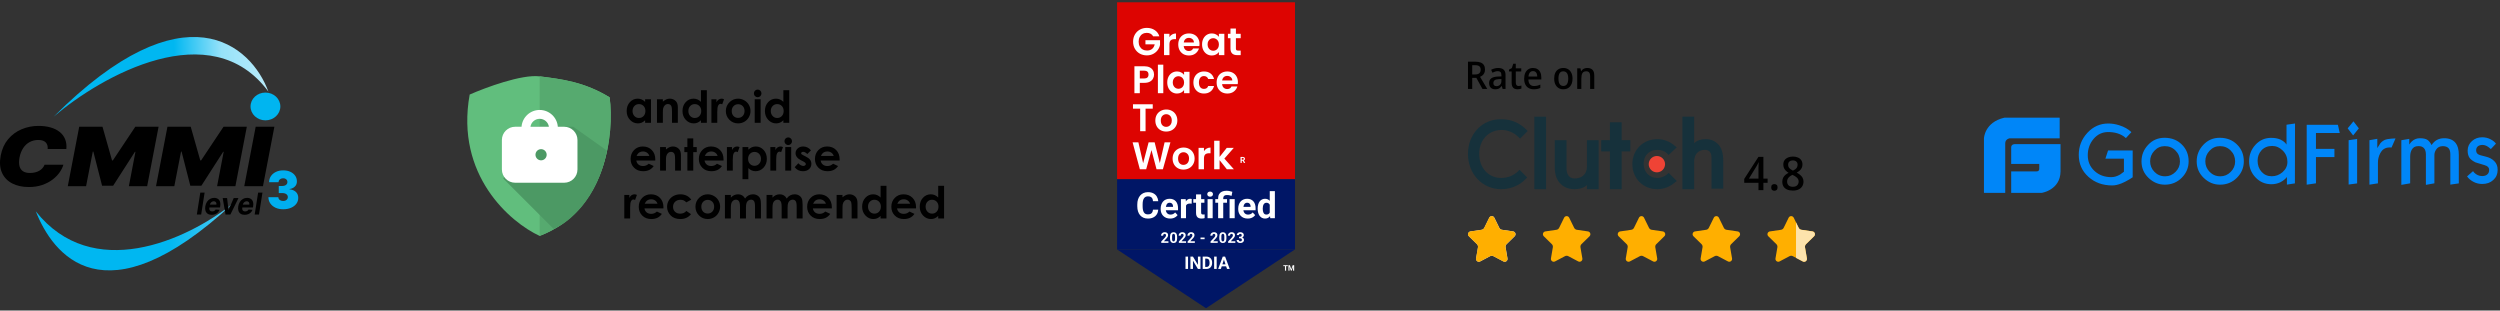 <svg width="636" height="79" viewBox="0 0 636 79" fill="none" xmlns="http://www.w3.org/2000/svg">
<rect x="0" y="0" width="636" height="79" fill="#333333" stroke="none"/>
<path d="M16.882 37.913H12.124C12.159 37.564 12.136 37.248 12.056 36.967C11.976 36.687 11.839 36.445 11.645 36.243C11.451 36.036 11.198 35.878 10.884 35.77C10.57 35.662 10.197 35.607 9.763 35.607C8.93 35.607 8.186 35.787 7.53 36.147C6.874 36.502 6.329 37.012 5.896 37.677C5.462 38.337 5.154 39.126 4.972 40.042C4.812 40.929 4.806 41.666 4.954 42.252C5.108 42.839 5.408 43.277 5.853 43.568C6.303 43.859 6.888 44.004 7.607 44.004C8.086 44.004 8.525 43.955 8.924 43.856C9.329 43.758 9.689 43.617 10.003 43.435C10.322 43.248 10.593 43.026 10.815 42.77C11.044 42.509 11.217 42.22 11.337 41.905H16.129C15.946 42.546 15.621 43.201 15.153 43.871C14.686 44.536 14.081 45.15 13.339 45.712C12.598 46.268 11.725 46.719 10.721 47.064C9.717 47.409 8.588 47.582 7.333 47.582C5.69 47.582 4.273 47.271 3.081 46.65C1.894 46.029 1.033 45.123 0.497 43.93C-0.034 42.738 -0.139 41.284 0.18 39.569C0.5 37.913 1.13 36.526 2.071 35.408C3.012 34.289 4.156 33.447 5.502 32.88C6.848 32.313 8.28 32.03 9.797 32.03C10.944 32.03 11.97 32.16 12.877 32.422C13.79 32.683 14.557 33.065 15.179 33.567C15.806 34.065 16.268 34.678 16.565 35.408C16.862 36.137 16.967 36.972 16.882 37.913Z" fill="black"/>
<path d="M20.152 32.237H26.073L28.503 40.811H28.709L34.424 32.237H40.345L37.436 47.375H32.781L34.458 38.623H34.321L28.777 47.256H25.971L23.746 38.564H23.609L21.898 47.375H17.243L20.152 32.237Z" fill="black"/>
<path d="M42.599 32.237H48.52L50.95 40.811H51.156L56.871 32.237H62.792L59.883 47.375H55.228L56.905 38.623H56.769L51.224 47.256H48.418L46.193 38.564H46.056L44.345 47.375H39.69L42.599 32.237Z" fill="black"/>
<path d="M69.804 32.237L66.895 47.375H62.138L65.047 32.237H69.804Z" fill="black"/>
<path d="M71.321 27.082C71.321 29.034 69.623 30.616 67.528 30.616C65.432 30.616 63.734 29.034 63.734 27.082C63.734 25.13 65.432 23.547 67.528 23.547C69.623 23.547 71.321 25.13 71.321 27.082Z" fill="#00B5F0"/>
<path d="M13.657 29.678C25.797 19.31 53.719 3.523 68.286 23.316C63.987 11.534 47.042 -3.688 13.657 29.678Z" fill="url(#paint0_linear_266_518)"/>
<path d="M59.181 51.823C47.223 61.295 23.455 71.844 9.105 53.761C13.34 64.525 26.295 82.306 59.181 51.823Z" fill="url(#paint1_linear_266_518)"/>
<path d="M52.055 48.995L51.177 54.569H50.077L50.955 48.995H52.055Z" fill="black"/>
<path d="M53.855 54.651C53.449 54.651 53.112 54.563 52.846 54.389C52.579 54.213 52.391 53.965 52.283 53.644C52.176 53.321 52.158 52.939 52.228 52.498C52.297 52.068 52.436 51.691 52.644 51.366C52.854 51.041 53.117 50.788 53.434 50.606C53.751 50.425 54.104 50.334 54.493 50.334C54.755 50.334 54.992 50.379 55.203 50.468C55.417 50.555 55.594 50.687 55.735 50.865C55.876 51.041 55.973 51.261 56.024 51.526C56.078 51.791 56.077 52.102 56.022 52.457L55.973 52.776H52.626L52.732 52.057H55.046C55.072 51.89 55.061 51.742 55.015 51.614C54.968 51.485 54.891 51.384 54.782 51.311C54.674 51.237 54.54 51.2 54.382 51.2C54.22 51.2 54.069 51.242 53.928 51.325C53.786 51.408 53.668 51.518 53.571 51.654C53.477 51.789 53.415 51.935 53.388 52.093L53.267 52.806C53.232 53.025 53.239 53.207 53.287 53.352C53.337 53.498 53.423 53.606 53.545 53.679C53.668 53.75 53.822 53.785 54.01 53.785C54.132 53.785 54.247 53.767 54.354 53.731C54.462 53.694 54.559 53.641 54.643 53.57C54.727 53.498 54.796 53.408 54.849 53.301L55.854 53.371C55.761 53.629 55.62 53.854 55.43 54.047C55.241 54.237 55.013 54.386 54.746 54.493C54.481 54.598 54.184 54.651 53.855 54.651Z" fill="black"/>
<path d="M60.663 50.389L58.616 54.569H57.376L56.651 50.389H57.771L58.123 53.38H58.164L59.458 50.389H60.663Z" fill="black"/>
<path d="M62.235 54.651C61.829 54.651 61.492 54.563 61.225 54.389C60.958 54.213 60.771 53.965 60.662 53.644C60.556 53.321 60.537 52.939 60.608 52.498C60.677 52.068 60.816 51.691 61.024 51.366C61.234 51.041 61.497 50.788 61.814 50.606C62.131 50.425 62.484 50.334 62.873 50.334C63.134 50.334 63.371 50.379 63.583 50.468C63.796 50.555 63.974 50.687 64.115 50.865C64.256 51.041 64.352 51.261 64.404 51.526C64.457 51.791 64.457 52.102 64.401 52.457L64.352 52.776H61.006L61.112 52.057H63.425C63.451 51.89 63.441 51.742 63.394 51.614C63.348 51.485 63.27 51.384 63.162 51.311C63.053 51.237 62.92 51.2 62.762 51.2C62.6 51.2 62.448 51.242 62.307 51.325C62.166 51.408 62.047 51.518 61.951 51.654C61.856 51.789 61.795 51.935 61.767 52.093L61.646 52.806C61.612 53.025 61.619 53.207 61.667 53.352C61.717 53.498 61.803 53.606 61.925 53.679C62.047 53.75 62.202 53.785 62.39 53.785C62.512 53.785 62.627 53.767 62.733 53.731C62.842 53.694 62.938 53.641 63.023 53.57C63.107 53.498 63.176 53.408 63.229 53.301L64.234 53.371C64.141 53.629 63.999 53.854 63.81 54.047C63.621 54.237 63.393 54.386 63.126 54.493C62.861 54.598 62.564 54.651 62.235 54.651Z" fill="black"/>
<path d="M66.769 48.995L65.891 54.569H64.791L65.669 48.995H66.769Z" fill="black"/>
<path d="M72.035 53.237C71.308 53.237 70.662 53.107 70.097 52.846C69.536 52.583 69.094 52.221 68.773 51.76C68.451 51.299 68.289 50.769 68.286 50.17H70.809C70.812 50.355 70.866 50.521 70.972 50.669C71.08 50.813 71.227 50.926 71.413 51.007C71.599 51.089 71.813 51.13 72.053 51.13C72.284 51.13 72.488 51.087 72.666 51.003C72.843 50.915 72.981 50.794 73.08 50.64C73.179 50.487 73.227 50.311 73.224 50.114C73.227 49.919 73.17 49.747 73.053 49.596C72.939 49.446 72.778 49.328 72.571 49.243C72.364 49.159 72.125 49.116 71.855 49.116H70.918V47.31H71.855C72.104 47.31 72.323 47.268 72.512 47.183C72.705 47.099 72.853 46.981 72.959 46.83C73.067 46.68 73.119 46.507 73.116 46.313C73.119 46.125 73.076 45.959 72.986 45.814C72.895 45.67 72.769 45.557 72.607 45.476C72.448 45.394 72.263 45.353 72.053 45.353C71.825 45.353 71.62 45.396 71.44 45.48C71.263 45.565 71.123 45.683 71.021 45.833C70.919 45.984 70.866 46.156 70.863 46.351H68.466C68.469 45.761 68.624 45.241 68.931 44.789C69.24 44.337 69.663 43.983 70.201 43.726C70.739 43.469 71.356 43.34 72.053 43.34C72.735 43.34 73.337 43.461 73.86 43.702C74.385 43.944 74.795 44.276 75.09 44.7C75.387 45.12 75.534 45.601 75.531 46.144C75.537 46.683 75.36 47.125 74.999 47.47C74.642 47.815 74.189 48.019 73.639 48.082V48.157C74.384 48.242 74.944 48.48 75.319 48.872C75.695 49.261 75.879 49.75 75.874 50.339C75.876 50.904 75.714 51.404 75.387 51.84C75.062 52.276 74.611 52.617 74.031 52.865C73.454 53.113 72.789 53.237 72.035 53.237Z" fill="#00AEEF"/>
<path d="M449.679 46.503H448.606V48.366H447.356V46.503H443.735V45.512L447.344 39.91H448.606V45.441H449.679V46.503ZM447.356 43.153C447.356 42.965 447.356 42.784 447.356 42.611C447.363 42.438 447.371 42.273 447.379 42.115C447.387 41.95 447.391 41.801 447.391 41.667C447.399 41.526 447.407 41.4 447.415 41.29H447.367C447.305 41.447 447.23 41.608 447.143 41.773C447.065 41.939 446.986 42.084 446.907 42.21L444.926 45.441H447.356V43.153ZM450.6 47.67C450.6 47.364 450.674 47.148 450.824 47.022C450.981 46.896 451.174 46.833 451.402 46.833C451.622 46.833 451.81 46.896 451.968 47.022C452.133 47.148 452.215 47.364 452.215 47.67C452.215 47.977 452.133 48.197 451.968 48.331C451.81 48.465 451.622 48.531 451.402 48.531C451.174 48.531 450.981 48.465 450.824 48.331C450.674 48.197 450.6 47.977 450.6 47.67ZM456.117 39.828C456.588 39.828 457.005 39.906 457.367 40.063C457.736 40.213 458.023 40.437 458.228 40.736C458.44 41.035 458.546 41.408 458.546 41.856C458.546 42.194 458.479 42.489 458.346 42.741C458.22 42.992 458.043 43.216 457.815 43.413C457.595 43.602 457.351 43.767 457.084 43.908C457.39 44.073 457.673 44.262 457.933 44.474C458.192 44.679 458.401 44.919 458.558 45.194C458.723 45.469 458.806 45.799 458.806 46.184C458.806 46.656 458.695 47.065 458.475 47.411C458.263 47.749 457.956 48.012 457.555 48.201C457.154 48.39 456.679 48.484 456.128 48.484C455.539 48.484 455.039 48.394 454.631 48.213C454.23 48.032 453.927 47.776 453.722 47.446C453.518 47.108 453.416 46.699 453.416 46.22C453.416 45.834 453.487 45.5 453.628 45.217C453.778 44.934 453.97 44.691 454.206 44.486C454.45 44.282 454.717 44.109 455.008 43.967C454.756 43.81 454.528 43.633 454.324 43.436C454.12 43.232 453.958 43 453.84 42.741C453.73 42.481 453.675 42.182 453.675 41.844C453.675 41.404 453.781 41.038 453.994 40.748C454.206 40.449 454.497 40.221 454.866 40.063C455.236 39.906 455.653 39.828 456.117 39.828ZM454.642 46.196C454.642 46.581 454.764 46.9 455.008 47.151C455.252 47.395 455.617 47.517 456.105 47.517C456.435 47.517 456.706 47.462 456.919 47.352C457.131 47.234 457.292 47.077 457.402 46.88C457.52 46.676 457.579 46.444 457.579 46.184C457.579 45.925 457.516 45.697 457.39 45.5C457.265 45.304 457.092 45.131 456.871 44.981C456.659 44.824 456.415 44.683 456.14 44.557L455.987 44.486C455.704 44.62 455.46 44.769 455.256 44.934C455.059 45.099 454.906 45.284 454.796 45.489C454.693 45.693 454.642 45.929 454.642 46.196ZM456.093 40.806C455.747 40.806 455.46 40.901 455.232 41.09C455.012 41.278 454.902 41.553 454.902 41.915C454.902 42.175 454.957 42.395 455.067 42.575C455.185 42.756 455.334 42.914 455.515 43.047C455.704 43.173 455.908 43.295 456.128 43.413C456.349 43.303 456.545 43.185 456.718 43.059C456.899 42.925 457.04 42.768 457.143 42.587C457.253 42.399 457.308 42.175 457.308 41.915C457.308 41.553 457.194 41.278 456.966 41.09C456.746 40.901 456.455 40.806 456.093 40.806Z" fill="black"/>
<path d="M390.336 29.684H393.324V48.129H390.336V29.684Z" fill="#16313B"/>
<path d="M403.715 42.284C403.715 45.142 401.377 45.401 400.597 45.401C398.779 45.401 398.519 43.713 398.519 42.803V35.659H395.531V42.673C395.531 44.362 396.051 45.921 397.09 46.83C397.999 47.739 399.168 48.129 400.597 48.129C401.636 48.129 402.935 47.869 403.715 47.09V48.129H406.702V35.659H403.715V42.284Z" fill="#16313B"/>
<path d="M412.547 31.113H409.56V35.659H407.352V38.517H409.56V48.129H412.547V38.517H414.756V35.659H412.547V31.113Z" fill="#16313B"/>
<path d="M424.106 44.362C423.457 44.882 422.548 45.272 421.638 45.272C419.56 45.272 418.131 43.713 418.131 41.634C418.131 39.556 419.56 38.127 421.638 38.127C422.548 38.127 423.457 38.387 424.106 39.036L424.496 39.426L426.574 37.478L426.055 37.088C424.886 36.049 423.327 35.399 421.638 35.399C418.001 35.399 415.273 38.127 415.273 41.764C415.273 45.401 418.001 48.129 421.638 48.129C423.327 48.129 424.886 47.48 426.055 46.441L426.574 46.051L424.496 43.972L424.106 44.362Z" fill="#16313B"/>
<path d="M437.097 36.699C436.187 35.789 435.278 35.4 433.849 35.4C432.81 35.4 431.771 35.659 430.992 36.439V29.684H428.004V48.129H430.992V41.245C430.992 38.387 432.94 38.127 433.719 38.127C435.538 38.127 435.408 39.816 435.408 40.725V47.999H438.396V40.855C438.396 39.166 438.006 37.608 437.097 36.699Z" fill="#16313B"/>
<path d="M421.512 43.843C422.66 43.843 423.59 42.912 423.59 41.764C423.59 40.616 422.66 39.686 421.512 39.686C420.364 39.686 419.434 40.616 419.434 41.764C419.434 42.912 420.364 43.843 421.512 43.843Z" fill="#EF4335"/>
<path d="M386.179 43.583C385.14 44.622 383.581 45.272 381.892 45.272C378.645 45.272 376.307 42.674 376.307 39.167C376.307 35.659 378.645 33.062 382.022 33.062C383.581 33.062 385.14 33.711 386.309 34.88L386.699 35.27L388.647 33.321L388.257 32.932C386.569 31.243 384.36 30.334 382.022 30.334C377.086 30.204 373.449 34.101 373.449 39.167C373.449 44.233 377.086 48.129 381.892 48.129C384.231 48.129 386.569 47.22 388.127 45.532L388.517 45.142L386.569 43.193L386.179 43.583Z" fill="#16313B"/>
<path d="M397.91 55.383L396.642 57.963C396.578 58.094 396.483 58.208 396.365 58.294C396.247 58.38 396.11 58.436 395.965 58.457L393.132 58.871C392.999 58.89 392.874 58.947 392.771 59.033C392.669 59.12 392.592 59.234 392.551 59.363C392.509 59.491 392.504 59.628 392.537 59.759C392.569 59.89 392.637 60.009 392.733 60.103L394.785 62.112C394.889 62.214 394.967 62.34 395.012 62.479C395.057 62.618 395.068 62.766 395.043 62.91L394.559 65.746C394.536 65.879 394.551 66.016 394.602 66.14C394.652 66.265 394.737 66.373 394.845 66.452C394.954 66.531 395.082 66.578 395.216 66.588C395.35 66.597 395.484 66.569 395.602 66.506L398.137 65.168C398.266 65.099 398.41 65.064 398.556 65.064C398.701 65.064 398.845 65.099 398.974 65.168L401.509 66.506C401.628 66.569 401.761 66.597 401.895 66.588C402.029 66.578 402.157 66.531 402.266 66.452C402.374 66.373 402.459 66.265 402.509 66.14C402.56 66.016 402.575 65.879 402.552 65.746L402.068 62.91C402.044 62.766 402.054 62.618 402.099 62.479C402.144 62.34 402.222 62.214 402.327 62.112L404.378 60.103C404.474 60.009 404.542 59.89 404.575 59.759C404.607 59.628 404.602 59.491 404.56 59.363C404.519 59.234 404.443 59.12 404.34 59.033C404.237 58.947 404.112 58.89 403.98 58.871L401.145 58.457C401 58.436 400.863 58.38 400.745 58.294C400.627 58.208 400.532 58.094 400.468 57.963L399.2 55.383C399.14 55.262 399.049 55.16 398.935 55.089C398.821 55.018 398.689 54.98 398.555 54.98C398.421 54.98 398.289 55.018 398.175 55.089C398.061 55.16 397.97 55.262 397.91 55.383V55.383Z" fill="#FFAF00"/>
<path d="M416.95 55.383L415.683 57.963C415.618 58.094 415.523 58.208 415.405 58.294C415.287 58.38 415.15 58.436 415.006 58.457L412.171 58.871C412.038 58.891 411.913 58.947 411.81 59.034C411.708 59.12 411.631 59.234 411.59 59.363C411.548 59.491 411.543 59.628 411.576 59.759C411.608 59.89 411.676 60.009 411.772 60.103L413.824 62.112C413.928 62.214 414.006 62.34 414.051 62.479C414.096 62.618 414.107 62.766 414.082 62.91L413.598 65.746C413.575 65.879 413.59 66.016 413.641 66.14C413.692 66.265 413.776 66.373 413.884 66.452C413.993 66.531 414.121 66.578 414.255 66.588C414.389 66.597 414.523 66.569 414.641 66.507L417.176 65.168C417.305 65.099 417.449 65.064 417.595 65.064C417.74 65.064 417.884 65.099 418.013 65.168L420.548 66.507C420.667 66.569 420.8 66.597 420.934 66.588C421.068 66.578 421.196 66.531 421.305 66.452C421.413 66.373 421.498 66.265 421.548 66.14C421.599 66.016 421.614 65.879 421.592 65.746L421.107 62.91C421.083 62.766 421.093 62.618 421.138 62.479C421.183 62.34 421.261 62.214 421.366 62.112L423.417 60.103C423.513 60.009 423.581 59.89 423.614 59.759C423.646 59.628 423.641 59.491 423.599 59.363C423.558 59.234 423.482 59.12 423.379 59.034C423.276 58.947 423.152 58.891 423.019 58.871L420.184 58.457C420.039 58.436 419.902 58.38 419.784 58.294C419.667 58.208 419.571 58.094 419.507 57.963L418.239 55.383C418.179 55.262 418.088 55.161 417.974 55.09C417.86 55.019 417.729 54.981 417.595 54.981C417.461 54.981 417.329 55.019 417.216 55.09C417.102 55.161 417.01 55.262 416.95 55.383Z" fill="#FFAF00"/>
<path d="M435.993 55.383L434.725 57.963C434.661 58.094 434.565 58.208 434.447 58.294C434.33 58.38 434.193 58.436 434.048 58.457L431.214 58.871C431.081 58.89 430.956 58.947 430.853 59.033C430.751 59.12 430.674 59.234 430.633 59.363C430.591 59.491 430.586 59.628 430.619 59.759C430.651 59.89 430.719 60.009 430.815 60.103L432.867 62.112C432.971 62.214 433.049 62.34 433.094 62.479C433.139 62.618 433.15 62.766 433.125 62.91L432.641 65.746C432.618 65.879 432.633 66.016 432.684 66.14C432.735 66.265 432.819 66.373 432.927 66.452C433.036 66.531 433.164 66.578 433.298 66.588C433.432 66.597 433.566 66.569 433.684 66.506L436.219 65.168C436.348 65.099 436.492 65.064 436.638 65.064C436.783 65.064 436.927 65.099 437.056 65.168L439.591 66.506C439.71 66.569 439.843 66.597 439.977 66.588C440.111 66.578 440.239 66.531 440.348 66.452C440.456 66.373 440.541 66.265 440.591 66.14C440.642 66.016 440.657 65.879 440.634 65.746L440.15 62.91C440.126 62.766 440.136 62.618 440.181 62.479C440.226 62.34 440.304 62.214 440.409 62.112L442.46 60.103C442.556 60.009 442.624 59.89 442.657 59.759C442.689 59.628 442.684 59.491 442.642 59.363C442.601 59.234 442.525 59.12 442.422 59.033C442.319 58.947 442.195 58.89 442.062 58.871L439.227 58.457C439.082 58.436 438.945 58.38 438.827 58.294C438.71 58.208 438.614 58.094 438.55 57.963L437.283 55.383C437.223 55.262 437.131 55.16 437.017 55.089C436.903 55.018 436.772 54.98 436.638 54.98C436.504 54.98 436.372 55.018 436.258 55.089C436.144 55.16 436.052 55.262 435.993 55.383V55.383Z" fill="#FFAF00"/>
<path d="M456.323 55.383L457.591 57.964C457.656 58.095 457.751 58.209 457.869 58.295C457.987 58.381 458.124 58.437 458.268 58.458L461.103 58.872C461.236 58.891 461.36 58.947 461.463 59.034C461.566 59.121 461.642 59.235 461.684 59.363C461.725 59.491 461.73 59.629 461.698 59.76C461.665 59.891 461.597 60.01 461.501 60.104L459.45 62.112C459.346 62.214 459.268 62.34 459.223 62.479C459.178 62.618 459.167 62.766 459.191 62.91L459.676 65.747C459.698 65.88 459.683 66.016 459.633 66.141C459.582 66.265 459.498 66.373 459.389 66.453C459.28 66.532 459.152 66.579 459.018 66.588C458.885 66.598 458.751 66.57 458.632 66.507L456.097 65.168C455.968 65.1 455.825 65.064 455.679 65.064C455.533 65.064 455.389 65.1 455.26 65.168L452.725 66.507C452.607 66.57 452.473 66.598 452.339 66.588C452.206 66.579 452.077 66.532 451.969 66.453C451.86 66.373 451.776 66.265 451.725 66.141C451.674 66.016 451.659 65.88 451.682 65.747L452.166 62.91C452.191 62.766 452.18 62.618 452.135 62.479C452.09 62.34 452.012 62.214 451.908 62.112L449.856 60.104C449.76 60.01 449.692 59.891 449.66 59.76C449.628 59.629 449.633 59.491 449.674 59.363C449.715 59.235 449.792 59.121 449.894 59.034C449.997 58.947 450.122 58.891 450.255 58.872L453.09 58.458C453.234 58.437 453.371 58.381 453.489 58.295C453.607 58.209 453.702 58.095 453.767 57.964L455.031 55.383C455.09 55.262 455.182 55.159 455.296 55.088C455.411 55.016 455.543 54.978 455.677 54.978C455.812 54.978 455.944 55.016 456.058 55.088C456.172 55.159 456.264 55.262 456.323 55.383V55.383Z" fill="#FFAF00"/>
<path d="M458.632 66.509L456.906 65.597V56.569L457.591 57.964C457.655 58.095 457.751 58.209 457.869 58.295C457.987 58.381 458.123 58.437 458.268 58.458L461.103 58.872C461.236 58.891 461.36 58.947 461.463 59.034C461.566 59.121 461.642 59.235 461.684 59.363C461.725 59.491 461.73 59.629 461.698 59.76C461.665 59.891 461.597 60.01 461.501 60.104L459.45 62.112C459.346 62.214 459.268 62.34 459.223 62.479C459.178 62.618 459.167 62.766 459.191 62.91L459.676 65.747C459.699 65.88 459.684 66.016 459.633 66.141C459.583 66.266 459.499 66.375 459.39 66.454C459.281 66.533 459.153 66.581 459.019 66.59C458.885 66.6 458.751 66.572 458.632 66.509V66.509Z" fill="#FDE3AC"/>
<path d="M378.872 55.383L377.604 57.964C377.54 58.095 377.445 58.209 377.327 58.295C377.209 58.381 377.072 58.437 376.928 58.458L374.092 58.872C373.96 58.891 373.835 58.947 373.732 59.034C373.63 59.121 373.553 59.235 373.512 59.363C373.47 59.492 373.465 59.629 373.498 59.76C373.53 59.891 373.598 60.01 373.694 60.104L375.746 62.113C375.85 62.215 375.928 62.341 375.973 62.48C376.018 62.619 376.028 62.767 376.004 62.911L375.52 65.747C375.497 65.88 375.512 66.016 375.563 66.141C375.613 66.266 375.698 66.374 375.806 66.453C375.915 66.532 376.043 66.579 376.177 66.588C376.311 66.598 376.445 66.57 376.563 66.507L379.098 65.168C379.227 65.1 379.371 65.064 379.517 65.064C379.662 65.064 379.806 65.1 379.935 65.168L382.47 66.507C382.589 66.57 382.722 66.598 382.856 66.588C382.99 66.579 383.118 66.532 383.227 66.453C383.335 66.374 383.42 66.266 383.47 66.141C383.521 66.016 383.536 65.88 383.513 65.747L383.029 62.911C383.005 62.767 383.015 62.619 383.06 62.48C383.105 62.341 383.183 62.215 383.288 62.113L385.339 60.104C385.435 60.01 385.503 59.891 385.535 59.76C385.568 59.629 385.563 59.492 385.521 59.363C385.48 59.235 385.404 59.121 385.301 59.034C385.198 58.947 385.073 58.891 384.941 58.872L382.107 58.458C381.963 58.437 381.826 58.38 381.708 58.294C381.59 58.208 381.495 58.095 381.43 57.964L380.162 55.383C380.103 55.262 380.011 55.16 379.897 55.089C379.783 55.018 379.652 54.98 379.517 54.98C379.383 54.98 379.251 55.018 379.138 55.089C379.024 55.16 378.932 55.262 378.872 55.383V55.383Z" fill="#E2E2E2"/>
<path d="M380.137 55.384L381.405 57.964C381.47 58.095 381.565 58.209 381.683 58.295C381.801 58.381 381.938 58.437 382.082 58.458L384.917 58.872C385.05 58.891 385.175 58.947 385.277 59.034C385.38 59.121 385.456 59.235 385.498 59.364C385.539 59.492 385.544 59.629 385.512 59.76C385.48 59.891 385.412 60.01 385.316 60.104L383.264 62.113C383.16 62.215 383.082 62.341 383.037 62.48C382.992 62.619 382.981 62.767 383.006 62.911L383.49 65.747C383.512 65.88 383.498 66.016 383.447 66.141C383.396 66.266 383.312 66.374 383.203 66.453C383.095 66.532 382.966 66.579 382.833 66.588C382.699 66.598 382.565 66.57 382.446 66.507L379.911 65.168C379.782 65.1 379.639 65.065 379.493 65.065C379.347 65.065 379.204 65.1 379.075 65.168L376.54 66.507C376.421 66.57 376.287 66.598 376.154 66.588C376.02 66.579 375.891 66.532 375.783 66.453C375.674 66.374 375.59 66.266 375.539 66.141C375.489 66.016 375.474 65.88 375.496 65.747L375.981 62.911C376.005 62.767 375.994 62.619 375.949 62.48C375.904 62.341 375.826 62.215 375.722 62.113L373.671 60.104C373.574 60.01 373.506 59.891 373.474 59.76C373.442 59.629 373.447 59.492 373.488 59.364C373.53 59.235 373.606 59.121 373.709 59.034C373.811 58.947 373.936 58.891 374.069 58.872L376.904 58.458C377.048 58.437 377.185 58.381 377.303 58.295C377.421 58.209 377.517 58.095 377.581 57.964L378.849 55.384C378.908 55.263 379 55.162 379.114 55.091C379.228 55.02 379.359 54.982 379.493 54.982C379.627 54.982 379.758 55.02 379.872 55.091C379.986 55.162 380.078 55.263 380.137 55.384V55.384Z" fill="#FFAF00"/>
<path d="M375.328 15.691C375.885 15.691 376.344 15.766 376.706 15.915C377.068 16.063 377.337 16.287 377.512 16.584C377.693 16.875 377.783 17.244 377.783 17.69C377.783 18.046 377.722 18.347 377.599 18.593C377.482 18.832 377.327 19.029 377.133 19.184C376.946 19.333 376.742 19.453 376.522 19.543L378.356 22.619H377.133L375.59 19.815H374.533V22.619H373.456V15.691H375.328ZM375.28 16.584H374.533V18.942H375.299C375.616 18.942 375.875 18.897 376.076 18.806C376.283 18.715 376.435 18.58 376.532 18.398C376.635 18.217 376.687 17.994 376.687 17.729C376.687 17.451 376.635 17.231 376.532 17.069C376.435 16.901 376.279 16.778 376.066 16.701C375.859 16.623 375.597 16.584 375.28 16.584ZM381.146 17.292C381.761 17.292 382.223 17.438 382.534 17.729C382.851 18.014 383.009 18.463 383.009 19.078V22.619H382.262L382.058 21.891H382.02C381.871 22.079 381.722 22.234 381.573 22.357C381.431 22.48 381.263 22.571 381.069 22.629C380.881 22.687 380.648 22.716 380.37 22.716C380.079 22.716 379.817 22.661 379.584 22.551C379.351 22.435 379.167 22.26 379.031 22.027C378.895 21.788 378.827 21.49 378.827 21.135C378.827 20.604 379.015 20.2 379.39 19.922C379.772 19.644 380.351 19.492 381.127 19.466L381.961 19.437V19.146C381.961 18.758 381.88 18.486 381.719 18.331C381.563 18.175 381.344 18.098 381.059 18.098C380.82 18.098 380.584 18.137 380.351 18.214C380.118 18.292 379.891 18.386 379.671 18.495L379.351 17.748C379.591 17.619 379.862 17.512 380.166 17.428C380.477 17.338 380.803 17.292 381.146 17.292ZM381.331 20.126C380.8 20.151 380.432 20.252 380.225 20.426C380.018 20.595 379.914 20.834 379.914 21.144C379.914 21.416 379.985 21.613 380.127 21.736C380.276 21.859 380.467 21.921 380.7 21.921C381.056 21.921 381.353 21.807 381.593 21.581C381.838 21.355 381.961 21.015 381.961 20.562V20.106L381.331 20.126ZM386.307 21.882C386.443 21.882 386.576 21.869 386.705 21.843C386.834 21.817 386.948 21.788 387.045 21.756V22.532C386.935 22.584 386.789 22.626 386.608 22.658C386.433 22.697 386.249 22.716 386.055 22.716C385.783 22.716 385.534 22.668 385.308 22.571C385.082 22.474 384.9 22.305 384.765 22.066C384.629 21.827 384.561 21.494 384.561 21.067V18.175H383.891V17.71L384.609 17.322L384.968 16.215H385.618V17.389H387.006V18.175H385.618V21.047C385.618 21.332 385.683 21.542 385.812 21.678C385.942 21.814 386.107 21.882 386.307 21.882ZM389.996 17.292C390.43 17.292 390.805 17.389 391.122 17.584C391.439 17.771 391.681 18.043 391.849 18.398C392.024 18.754 392.111 19.175 392.111 19.66V20.223H388.822C388.835 20.759 388.964 21.17 389.21 21.455C389.456 21.739 389.802 21.882 390.248 21.882C390.565 21.882 390.847 21.853 391.093 21.794C391.345 21.73 391.6 21.636 391.859 21.513V22.367C391.613 22.483 391.361 22.571 391.102 22.629C390.85 22.687 390.543 22.716 390.18 22.716C389.708 22.716 389.288 22.616 388.919 22.415C388.55 22.215 388.263 21.917 388.056 21.523C387.849 21.122 387.745 20.63 387.745 20.048C387.745 19.459 387.839 18.961 388.026 18.554C388.214 18.146 388.476 17.836 388.812 17.622C389.155 17.402 389.55 17.292 389.996 17.292ZM389.996 18.088C389.666 18.088 389.401 18.208 389.201 18.447C389 18.686 388.884 19.026 388.851 19.466H391.073C391.073 19.194 391.034 18.955 390.957 18.748C390.879 18.541 390.759 18.379 390.598 18.263C390.442 18.146 390.242 18.088 389.996 18.088ZM400.049 19.999C400.049 20.433 399.994 20.818 399.884 21.154C399.774 21.49 399.616 21.775 399.409 22.008C399.208 22.241 398.962 22.419 398.671 22.541C398.38 22.658 398.054 22.716 397.691 22.716C397.361 22.716 397.054 22.658 396.77 22.541C396.485 22.419 396.239 22.241 396.032 22.008C395.825 21.775 395.664 21.49 395.547 21.154C395.437 20.818 395.382 20.43 395.382 19.99C395.382 19.414 395.476 18.926 395.664 18.525C395.851 18.124 396.12 17.82 396.469 17.613C396.825 17.399 397.245 17.292 397.73 17.292C398.183 17.292 398.584 17.399 398.933 17.613C399.283 17.82 399.554 18.124 399.748 18.525C399.949 18.926 400.049 19.417 400.049 19.999ZM396.469 19.999C396.469 20.387 396.511 20.724 396.595 21.009C396.686 21.287 396.821 21.5 397.002 21.649C397.19 21.798 397.426 21.872 397.711 21.872C398.002 21.872 398.238 21.798 398.419 21.649C398.607 21.5 398.742 21.287 398.827 21.009C398.917 20.724 398.962 20.387 398.962 19.999C398.962 19.598 398.917 19.262 398.827 18.99C398.736 18.719 398.6 18.512 398.419 18.369C398.238 18.221 397.999 18.146 397.701 18.146C397.268 18.146 396.954 18.308 396.76 18.631C396.566 18.955 396.469 19.411 396.469 19.999ZM403.806 17.292C404.375 17.292 404.812 17.444 405.116 17.748C405.426 18.052 405.581 18.541 405.581 19.213V22.619H404.533V19.359C404.533 18.951 404.453 18.648 404.291 18.447C404.136 18.24 403.893 18.137 403.563 18.137C403.078 18.137 402.745 18.295 402.564 18.612C402.383 18.929 402.292 19.385 402.292 19.98V22.619H401.244V17.389H402.069L402.214 18.088H402.273C402.383 17.907 402.515 17.758 402.67 17.642C402.826 17.525 403 17.438 403.194 17.38C403.388 17.322 403.592 17.292 403.806 17.292Z" fill="black"/>
<path d="M137.29 19.426C132.732 18.856 123.522 22.274 119.486 24.055C115.783 44.565 129.812 56.577 137.29 60.019C154.382 53.467 156.281 33.788 155.094 24.767C148.685 20.85 142.987 20.138 137.29 19.426Z" fill="#61BE7D"/>
<path d="M155.093 24.767C148.684 20.85 142.986 20.138 137.289 19.426V60.019C154.381 53.467 156.28 33.788 155.093 24.767Z" fill="#56AA6F"/>
<path d="M140.85 58.239L128.031 45.42L134.797 32.245H145.835L154.381 38.298C152.102 50.832 144.411 56.814 140.85 58.239Z" fill="#4C9964"/>
<path fill-rule="evenodd" clip-rule="evenodd" d="M137.295 30.225C138.486 30.225 139.473 31.102 139.644 32.245H134.945C135.117 31.102 136.104 30.225 137.295 30.225ZM131.059 32.245H132.679C132.861 29.855 134.858 27.972 137.295 27.972C139.732 27.972 141.729 29.855 141.91 32.245H143.528C145.395 32.245 146.908 33.758 146.908 35.625V43.108C146.908 44.975 145.395 46.488 143.528 46.488H131.059C129.193 46.488 127.68 44.975 127.68 43.108V35.625C127.68 33.758 129.193 32.245 131.059 32.245ZM137.65 40.791C138.436 40.791 139.074 40.153 139.074 39.367C139.074 38.58 138.436 37.942 137.65 37.942C136.863 37.942 136.225 38.58 136.225 39.367C136.225 40.153 136.863 40.791 137.65 40.791Z" fill="white"/>
<path d="M164.119 25.251H165.616V31.236H164.119V30.603C163.826 30.882 163.531 31.084 163.234 31.208C162.94 31.329 162.621 31.39 162.277 31.39C161.503 31.39 160.834 31.091 160.269 30.493C159.704 29.892 159.422 29.145 159.422 28.254C159.422 27.33 159.695 26.573 160.241 25.983C160.788 25.392 161.452 25.097 162.233 25.097C162.592 25.097 162.929 25.165 163.245 25.3C163.56 25.436 163.852 25.64 164.119 25.911V25.251ZM162.541 26.483C162.075 26.483 161.688 26.648 161.38 26.978C161.072 27.305 160.918 27.724 160.918 28.238C160.918 28.755 161.074 29.18 161.386 29.514C161.701 29.848 162.088 30.015 162.546 30.015C163.019 30.015 163.412 29.852 163.723 29.525C164.035 29.195 164.191 28.764 164.191 28.232C164.191 27.712 164.035 27.29 163.723 26.967C163.412 26.645 163.017 26.483 162.541 26.483ZM167.134 25.251H168.63V25.862C168.971 25.576 169.279 25.378 169.554 25.267C169.833 25.154 170.117 25.097 170.407 25.097C171.001 25.097 171.505 25.304 171.92 25.719C172.268 26.071 172.442 26.591 172.442 27.281V31.236H170.957V28.612C170.957 27.897 170.924 27.422 170.858 27.187C170.796 26.953 170.684 26.775 170.522 26.654C170.365 26.529 170.168 26.467 169.934 26.467C169.629 26.467 169.367 26.569 169.147 26.775C168.931 26.976 168.78 27.257 168.696 27.616C168.652 27.803 168.63 28.209 168.63 28.832V31.236H167.134V25.251ZM178.322 22.941H179.819V31.236H178.322V30.603C178.029 30.882 177.734 31.084 177.437 31.208C177.143 31.329 176.824 31.39 176.48 31.39C175.706 31.39 175.037 31.091 174.472 30.493C173.907 29.892 173.625 29.145 173.625 28.254C173.625 27.33 173.898 26.573 174.444 25.983C174.991 25.392 175.655 25.097 176.436 25.097C176.795 25.097 177.132 25.165 177.448 25.3C177.763 25.436 178.055 25.64 178.322 25.911V22.941ZM176.744 26.483C176.278 26.483 175.891 26.648 175.583 26.978C175.275 27.305 175.121 27.724 175.121 28.238C175.121 28.755 175.277 29.18 175.589 29.514C175.904 29.848 176.291 30.015 176.749 30.015C177.222 30.015 177.615 29.852 177.926 29.525C178.238 29.195 178.394 28.764 178.394 28.232C178.394 27.712 178.238 27.29 177.926 26.967C177.615 26.645 177.22 26.483 176.744 26.483ZM180.985 25.251H182.272V26.005C182.411 25.708 182.597 25.482 182.828 25.328C183.059 25.174 183.312 25.097 183.587 25.097C183.781 25.097 183.985 25.148 184.197 25.251L183.73 26.544C183.554 26.456 183.409 26.412 183.295 26.412C183.064 26.412 182.868 26.555 182.707 26.841C182.549 27.127 182.47 27.688 182.47 28.524L182.475 28.816V31.236H180.985V25.251ZM187.756 25.097C188.321 25.097 188.851 25.238 189.346 25.52C189.845 25.803 190.233 26.186 190.512 26.67C190.791 27.154 190.93 27.677 190.93 28.238C190.93 28.803 190.789 29.331 190.507 29.822C190.228 30.314 189.847 30.699 189.362 30.977C188.878 31.252 188.345 31.39 187.762 31.39C186.904 31.39 186.17 31.085 185.561 30.477C184.956 29.864 184.654 29.122 184.654 28.249C184.654 27.314 184.997 26.535 185.682 25.911C186.284 25.368 186.975 25.097 187.756 25.097ZM187.778 26.511C187.313 26.511 186.924 26.674 186.612 27C186.304 27.323 186.15 27.737 186.15 28.243C186.15 28.764 186.302 29.186 186.607 29.509C186.915 29.831 187.303 29.993 187.773 29.993C188.242 29.993 188.633 29.829 188.944 29.503C189.256 29.177 189.412 28.757 189.412 28.243C189.412 27.73 189.258 27.314 188.95 26.995C188.646 26.672 188.255 26.511 187.778 26.511ZM192.751 22.787C193.015 22.787 193.24 22.882 193.428 23.073C193.618 23.263 193.714 23.494 193.714 23.766C193.714 24.034 193.62 24.263 193.433 24.453C193.246 24.64 193.022 24.734 192.762 24.734C192.494 24.734 192.265 24.639 192.074 24.448C191.887 24.253 191.794 24.019 191.794 23.744C191.794 23.48 191.887 23.254 192.074 23.067C192.261 22.88 192.487 22.787 192.751 22.787ZM191.997 25.251H193.505V31.236H191.997V25.251ZM199.291 22.941H200.788V31.236H199.291V30.603C198.998 30.882 198.703 31.084 198.406 31.208C198.112 31.329 197.793 31.39 197.449 31.39C196.675 31.39 196.006 31.091 195.441 30.493C194.876 29.892 194.594 29.145 194.594 28.254C194.594 27.33 194.867 26.573 195.413 25.983C195.96 25.392 196.623 25.097 197.405 25.097C197.764 25.097 198.101 25.165 198.417 25.3C198.732 25.436 199.024 25.64 199.291 25.911V22.941ZM197.713 26.483C197.247 26.483 196.86 26.648 196.552 26.978C196.244 27.305 196.09 27.724 196.09 28.238C196.09 28.755 196.246 29.18 196.557 29.514C196.873 29.848 197.26 30.015 197.718 30.015C198.191 30.015 198.584 29.852 198.895 29.525C199.207 29.195 199.363 28.764 199.363 28.232C199.363 27.712 199.207 27.29 198.895 26.967C198.584 26.645 198.189 26.483 197.713 26.483Z" fill="black"/>
<path d="M166.701 40.845H161.876C161.946 41.27 162.131 41.609 162.432 41.862C162.736 42.112 163.123 42.236 163.593 42.236C164.154 42.236 164.636 42.04 165.039 41.648L166.305 42.242C165.989 42.689 165.611 43.021 165.171 43.238C164.731 43.45 164.209 43.557 163.604 43.557C162.665 43.557 161.9 43.261 161.31 42.671C160.719 42.077 160.424 41.334 160.424 40.443C160.424 39.53 160.718 38.773 161.304 38.171C161.895 37.566 162.634 37.264 163.521 37.264C164.464 37.264 165.23 37.566 165.82 38.171C166.411 38.773 166.706 39.569 166.706 40.559L166.701 40.845ZM165.193 39.662C165.094 39.328 164.898 39.057 164.605 38.848C164.315 38.639 163.978 38.534 163.593 38.534C163.175 38.534 162.808 38.652 162.493 38.886C162.294 39.033 162.111 39.292 161.942 39.662H165.193ZM167.922 37.418H169.418V38.028C169.759 37.742 170.067 37.544 170.342 37.434C170.621 37.321 170.905 37.264 171.195 37.264C171.789 37.264 172.293 37.471 172.707 37.885C173.056 38.237 173.23 38.758 173.23 39.447V43.403H171.745V40.779C171.745 40.064 171.712 39.589 171.646 39.354C171.583 39.119 171.472 38.941 171.31 38.821C171.153 38.696 170.956 38.633 170.722 38.633C170.417 38.633 170.155 38.736 169.935 38.941C169.719 39.143 169.568 39.424 169.484 39.783C169.44 39.97 169.418 40.375 169.418 40.999V43.403H167.922V37.418ZM174.869 35.212H176.365V37.418H177.257V38.71H176.365V43.403H174.869V38.71H174.099V37.418H174.869V35.212ZM184.061 40.845H179.237C179.307 41.27 179.492 41.609 179.792 41.862C180.097 42.112 180.484 42.236 180.953 42.236C181.514 42.236 181.996 42.04 182.4 41.648L183.665 42.242C183.35 42.689 182.972 43.021 182.532 43.238C182.092 43.45 181.569 43.557 180.964 43.557C180.025 43.557 179.261 43.261 178.67 42.671C178.08 42.077 177.785 41.334 177.785 40.443C177.785 39.53 178.078 38.773 178.665 38.171C179.255 37.566 179.994 37.264 180.882 37.264C181.824 37.264 182.59 37.566 183.181 38.171C183.771 38.773 184.066 39.569 184.066 40.559L184.061 40.845ZM182.554 39.662C182.455 39.328 182.259 39.057 181.965 38.848C181.676 38.639 181.338 38.534 180.953 38.534C180.535 38.534 180.168 38.652 179.853 38.886C179.655 39.033 179.472 39.292 179.303 39.662H182.554ZM184.93 37.418H186.217V38.171C186.357 37.874 186.542 37.649 186.773 37.495C187.004 37.341 187.257 37.264 187.532 37.264C187.726 37.264 187.93 37.315 188.143 37.418L187.675 38.71C187.499 38.622 187.354 38.578 187.24 38.578C187.009 38.578 186.813 38.721 186.652 39.008C186.494 39.294 186.415 39.855 186.415 40.691L186.421 40.982V43.403H184.93V37.418ZM190.381 37.418V38.078C190.653 37.806 190.946 37.603 191.261 37.467C191.577 37.332 191.914 37.264 192.274 37.264C193.055 37.264 193.719 37.559 194.265 38.149C194.811 38.74 195.085 39.497 195.085 40.421C195.085 41.312 194.802 42.059 194.237 42.66C193.673 43.258 193.003 43.557 192.23 43.557C191.885 43.557 191.564 43.496 191.267 43.375C190.97 43.25 190.675 43.049 190.381 42.77V45.592H188.891V37.418H190.381ZM191.96 38.65C191.487 38.65 191.095 38.811 190.783 39.134C190.471 39.457 190.315 39.878 190.315 40.399C190.315 40.931 190.471 41.362 190.783 41.692C191.095 42.018 191.487 42.181 191.96 42.181C192.418 42.181 192.804 42.015 193.115 41.681C193.431 41.347 193.588 40.922 193.588 40.405C193.588 39.891 193.434 39.471 193.126 39.145C192.818 38.815 192.429 38.65 191.96 38.65ZM195.976 37.418H197.263V38.171C197.402 37.874 197.587 37.649 197.818 37.495C198.049 37.341 198.302 37.264 198.578 37.264C198.772 37.264 198.975 37.315 199.188 37.418L198.721 38.71C198.545 38.622 198.4 38.578 198.286 38.578C198.055 38.578 197.859 38.721 197.697 39.008C197.54 39.294 197.461 39.855 197.461 40.691L197.466 40.982V43.403H195.976V37.418ZM200.525 34.953C200.789 34.953 201.014 35.049 201.201 35.239C201.392 35.43 201.487 35.661 201.487 35.933C201.487 36.2 201.394 36.429 201.207 36.62C201.02 36.807 200.796 36.901 200.536 36.901C200.268 36.901 200.039 36.805 199.848 36.615C199.661 36.42 199.568 36.186 199.568 35.91C199.568 35.647 199.661 35.421 199.848 35.234C200.035 35.047 200.261 34.953 200.525 34.953ZM199.771 37.418H201.278V43.403H199.771V37.418ZM206.306 38.254L205.376 39.184C204.999 38.809 204.656 38.622 204.348 38.622C204.179 38.622 204.047 38.659 203.952 38.732C203.856 38.802 203.809 38.89 203.809 38.996C203.809 39.077 203.838 39.152 203.897 39.222C203.959 39.288 204.109 39.38 204.348 39.497L204.898 39.772C205.477 40.058 205.875 40.35 206.092 40.647C206.308 40.944 206.416 41.292 206.416 41.692C206.416 42.224 206.22 42.667 205.828 43.023C205.439 43.379 204.916 43.557 204.26 43.557C203.387 43.557 202.69 43.216 202.17 42.533L203.094 41.527C203.27 41.732 203.475 41.899 203.71 42.027C203.948 42.152 204.159 42.214 204.342 42.214C204.54 42.214 204.7 42.167 204.821 42.071C204.942 41.976 205.002 41.866 205.002 41.741C205.002 41.51 204.784 41.285 204.348 41.065L203.842 40.812C202.874 40.324 202.39 39.713 202.39 38.98C202.39 38.507 202.571 38.103 202.934 37.77C203.301 37.432 203.768 37.264 204.337 37.264C204.726 37.264 205.09 37.35 205.431 37.522C205.776 37.691 206.068 37.935 206.306 38.254ZM213.6 40.845H208.776C208.846 41.27 209.031 41.609 209.332 41.862C209.636 42.112 210.023 42.236 210.492 42.236C211.053 42.236 211.535 42.04 211.939 41.648L213.204 42.242C212.889 42.689 212.511 43.021 212.071 43.238C211.631 43.45 211.108 43.557 210.503 43.557C209.564 43.557 208.8 43.261 208.209 42.671C207.619 42.077 207.324 41.334 207.324 40.443C207.324 39.53 207.617 38.773 208.204 38.171C208.794 37.566 209.533 37.264 210.421 37.264C211.363 37.264 212.13 37.566 212.72 38.171C213.31 38.773 213.606 39.569 213.606 40.559L213.6 40.845ZM212.093 39.662C211.994 39.328 211.798 39.057 211.504 38.848C211.215 38.639 210.877 38.534 210.492 38.534C210.074 38.534 209.707 38.652 209.392 38.886C209.194 39.033 209.011 39.292 208.842 39.662H212.093Z" fill="black"/>
<path d="M158.818 49.585H160.105V50.338C160.244 50.041 160.429 49.816 160.66 49.662C160.891 49.508 161.145 49.431 161.42 49.431C161.614 49.431 161.817 49.482 162.03 49.585L161.563 50.877C161.387 50.789 161.242 50.745 161.128 50.745C160.897 50.745 160.701 50.888 160.539 51.175C160.382 51.461 160.303 52.022 160.303 52.858L160.308 53.149V55.57H158.818V49.585ZM168.774 53.012H163.95C164.02 53.437 164.205 53.776 164.505 54.029C164.81 54.279 165.197 54.403 165.666 54.403C166.227 54.403 166.709 54.207 167.113 53.815L168.378 54.409C168.063 54.856 167.685 55.188 167.245 55.405C166.805 55.617 166.282 55.724 165.677 55.724C164.738 55.724 163.974 55.428 163.383 54.838C162.793 54.244 162.498 53.501 162.498 52.61C162.498 51.697 162.791 50.94 163.378 50.338C163.968 49.733 164.707 49.431 165.595 49.431C166.537 49.431 167.304 49.733 167.894 50.338C168.484 50.94 168.78 51.736 168.78 52.726L168.774 53.012ZM167.267 51.829C167.168 51.495 166.972 51.224 166.678 51.015C166.389 50.806 166.051 50.701 165.666 50.701C165.248 50.701 164.881 50.819 164.566 51.053C164.368 51.2 164.185 51.459 164.016 51.829H167.267ZM175.854 50.795L174.605 51.483C174.37 51.237 174.137 51.066 173.906 50.971C173.679 50.876 173.411 50.828 173.103 50.828C172.542 50.828 172.087 50.997 171.739 51.334C171.394 51.668 171.222 52.097 171.222 52.621C171.222 53.131 171.389 53.547 171.722 53.87C172.056 54.193 172.494 54.354 173.037 54.354C173.708 54.354 174.231 54.125 174.605 53.666L175.788 54.475C175.146 55.307 174.24 55.724 173.07 55.724C172.018 55.724 171.193 55.412 170.595 54.788C170.001 54.165 169.704 53.435 169.704 52.599C169.704 52.02 169.849 51.486 170.138 50.998C170.428 50.511 170.831 50.127 171.348 49.849C171.869 49.57 172.45 49.431 173.092 49.431C173.686 49.431 174.22 49.55 174.693 49.788C175.166 50.023 175.553 50.358 175.854 50.795ZM180.023 49.431C180.588 49.431 181.118 49.572 181.613 49.854C182.112 50.137 182.5 50.52 182.779 51.004C183.058 51.488 183.197 52.011 183.197 52.572C183.197 53.136 183.056 53.664 182.774 54.156C182.495 54.647 182.113 55.032 181.629 55.311C181.145 55.586 180.612 55.724 180.029 55.724C179.171 55.724 178.437 55.419 177.828 54.81C177.223 54.198 176.921 53.456 176.921 52.583C176.921 51.648 177.264 50.868 177.949 50.245C178.551 49.702 179.242 49.431 180.023 49.431ZM180.045 50.844C179.579 50.844 179.191 51.008 178.879 51.334C178.571 51.657 178.417 52.071 178.417 52.577C178.417 53.098 178.569 53.52 178.873 53.842C179.182 54.165 179.57 54.326 180.04 54.326C180.509 54.326 180.9 54.163 181.211 53.837C181.523 53.511 181.679 53.091 181.679 52.577C181.679 52.064 181.525 51.648 181.217 51.328C180.912 51.006 180.522 50.844 180.045 50.844ZM184.418 49.585H185.925V50.272C186.182 49.99 186.466 49.779 186.778 49.64C187.093 49.5 187.436 49.431 187.807 49.431C188.181 49.431 188.518 49.522 188.819 49.706C189.12 49.889 189.362 50.157 189.545 50.509C189.783 50.157 190.075 49.889 190.42 49.706C190.768 49.522 191.148 49.431 191.558 49.431C191.984 49.431 192.358 49.53 192.68 49.728C193.003 49.926 193.234 50.184 193.373 50.503C193.517 50.822 193.588 51.341 193.588 52.06V55.57H192.075V52.533C192.075 51.855 191.991 51.396 191.822 51.158C191.654 50.916 191.401 50.795 191.063 50.795C190.806 50.795 190.575 50.868 190.37 51.015C190.168 51.162 190.018 51.365 189.919 51.626C189.82 51.882 189.77 52.297 189.77 52.869V55.57H188.258V52.671C188.258 52.135 188.217 51.748 188.137 51.51C188.06 51.268 187.942 51.088 187.785 50.971C187.627 50.854 187.436 50.795 187.213 50.795C186.963 50.795 186.736 50.87 186.531 51.02C186.329 51.167 186.177 51.374 186.074 51.642C185.975 51.91 185.925 52.331 185.925 52.907V55.57H184.418V49.585ZM195.013 49.585H196.52V50.272C196.777 49.99 197.061 49.779 197.373 49.64C197.688 49.5 198.031 49.431 198.401 49.431C198.775 49.431 199.113 49.522 199.413 49.706C199.714 49.889 199.956 50.157 200.139 50.509C200.378 50.157 200.669 49.889 201.014 49.706C201.362 49.522 201.742 49.431 202.153 49.431C202.578 49.431 202.952 49.53 203.275 49.728C203.598 49.926 203.829 50.184 203.968 50.503C204.111 50.822 204.182 51.341 204.182 52.06V55.57H202.67V52.533C202.67 51.855 202.585 51.396 202.417 51.158C202.248 50.916 201.995 50.795 201.658 50.795C201.401 50.795 201.17 50.868 200.965 51.015C200.763 51.162 200.613 51.365 200.513 51.626C200.414 51.882 200.365 52.297 200.365 52.869V55.57H198.852V52.671C198.852 52.135 198.812 51.748 198.731 51.51C198.654 51.268 198.537 51.088 198.379 50.971C198.222 50.854 198.031 50.795 197.807 50.795C197.558 50.795 197.33 50.87 197.125 51.02C196.923 51.167 196.771 51.374 196.668 51.642C196.569 51.91 196.52 52.331 196.52 52.907V55.57H195.013V49.585ZM211.614 53.012H206.79C206.86 53.437 207.045 53.776 207.345 54.029C207.65 54.279 208.037 54.403 208.506 54.403C209.067 54.403 209.549 54.207 209.953 53.815L211.218 54.409C210.903 54.856 210.525 55.188 210.085 55.405C209.645 55.617 209.122 55.724 208.517 55.724C207.578 55.724 206.814 55.428 206.223 54.838C205.633 54.244 205.338 53.501 205.338 52.61C205.338 51.697 205.631 50.94 206.218 50.338C206.808 49.733 207.547 49.431 208.435 49.431C209.377 49.431 210.143 49.733 210.734 50.338C211.324 50.94 211.62 51.736 211.62 52.726L211.614 53.012ZM210.107 51.829C210.008 51.495 209.812 51.224 209.518 51.015C209.229 50.806 208.891 50.701 208.506 50.701C208.088 50.701 207.721 50.819 207.406 51.053C207.208 51.2 207.025 51.459 206.856 51.829H210.107ZM212.835 49.585H214.331V50.195C214.672 49.909 214.98 49.711 215.256 49.601C215.534 49.488 215.818 49.431 216.108 49.431C216.702 49.431 217.206 49.638 217.621 50.052C217.969 50.404 218.143 50.925 218.143 51.614V55.57H216.658V52.946C216.658 52.231 216.625 51.756 216.559 51.521C216.497 51.286 216.385 51.108 216.224 50.987C216.066 50.863 215.87 50.8 215.635 50.8C215.331 50.8 215.069 50.903 214.848 51.108C214.632 51.31 214.482 51.591 214.397 51.95C214.353 52.137 214.331 52.542 214.331 53.166V55.57H212.835V49.585ZM224.024 47.274H225.52V55.57H224.024V54.937C223.73 55.216 223.435 55.417 223.138 55.542C222.845 55.663 222.526 55.724 222.181 55.724C221.407 55.724 220.738 55.425 220.173 54.827C219.608 54.226 219.326 53.479 219.326 52.588C219.326 51.664 219.599 50.907 220.146 50.316C220.692 49.726 221.356 49.431 222.137 49.431C222.496 49.431 222.834 49.499 223.149 49.634C223.465 49.77 223.756 49.974 224.024 50.245V47.274ZM222.445 50.817C221.979 50.817 221.592 50.982 221.284 51.312C220.976 51.638 220.822 52.058 220.822 52.572C220.822 53.089 220.978 53.514 221.29 53.848C221.605 54.182 221.992 54.348 222.451 54.348C222.924 54.348 223.316 54.185 223.628 53.859C223.939 53.529 224.095 53.098 224.095 52.566C224.095 52.045 223.939 51.624 223.628 51.301C223.316 50.978 222.922 50.817 222.445 50.817ZM233.034 53.012H228.21C228.28 53.437 228.465 53.776 228.765 54.029C229.07 54.279 229.457 54.403 229.926 54.403C230.487 54.403 230.969 54.207 231.373 53.815L232.638 54.409C232.323 54.856 231.945 55.188 231.505 55.405C231.065 55.617 230.542 55.724 229.937 55.724C228.998 55.724 228.234 55.428 227.643 54.838C227.053 54.244 226.758 53.501 226.758 52.61C226.758 51.697 227.051 50.94 227.638 50.338C228.228 49.733 228.967 49.431 229.855 49.431C230.797 49.431 231.563 49.733 232.154 50.338C232.744 50.94 233.04 51.736 233.04 52.726L233.034 53.012ZM231.527 51.829C231.428 51.495 231.232 51.224 230.938 51.015C230.649 50.806 230.311 50.701 229.926 50.701C229.508 50.701 229.141 50.819 228.826 51.053C228.628 51.2 228.445 51.459 228.276 51.829H231.527ZM238.678 47.274H240.174V55.57H238.678V54.937C238.384 55.216 238.089 55.417 237.792 55.542C237.499 55.663 237.18 55.724 236.835 55.724C236.061 55.724 235.392 55.425 234.827 54.827C234.263 54.226 233.98 53.479 233.98 52.588C233.98 51.664 234.253 50.907 234.8 50.316C235.346 49.726 236.01 49.431 236.791 49.431C237.15 49.431 237.488 49.499 237.803 49.634C238.119 49.77 238.41 49.974 238.678 50.245V47.274ZM237.099 50.817C236.633 50.817 236.246 50.982 235.938 51.312C235.63 51.638 235.476 52.058 235.476 52.572C235.476 53.089 235.632 53.514 235.944 53.848C236.259 54.182 236.646 54.348 237.105 54.348C237.578 54.348 237.97 54.185 238.282 53.859C238.593 53.529 238.749 53.098 238.749 52.566C238.749 52.045 238.593 51.624 238.282 51.301C237.97 50.978 237.576 50.817 237.099 50.817Z" fill="black"/>
<path d="M327.183 67.473V68.863H326.898V67.473H327.183ZM327.612 67.473V67.698H326.477V67.473H327.612ZM327.906 67.473H328.149L328.506 68.494L328.863 67.473H329.106L328.603 68.863H328.409L327.906 67.473ZM327.775 67.473H328.017L328.061 68.468V68.863H327.775V67.473ZM328.995 67.473H329.238V68.863H328.951V68.468L328.995 67.473Z" fill="white"/>
<path d="M329.452 0.583H284.188V45.606H329.452V0.583Z" fill="#DD0401"/>
<path d="M293.364 9.242C293.207 8.954 292.991 8.735 292.716 8.584C292.441 8.434 292.12 8.359 291.754 8.359C291.348 8.359 290.988 8.45 290.673 8.633C290.359 8.816 290.114 9.078 289.937 9.418C289.76 9.758 289.672 10.151 289.672 10.596C289.672 11.054 289.76 11.453 289.937 11.793C290.12 12.133 290.372 12.395 290.693 12.578C291.014 12.761 291.387 12.853 291.813 12.853C292.336 12.853 292.765 12.715 293.099 12.441C293.433 12.159 293.652 11.77 293.757 11.273H291.4V10.223H295.112V11.42C295.02 11.898 294.824 12.339 294.523 12.745C294.222 13.15 293.832 13.477 293.354 13.726C292.883 13.968 292.353 14.089 291.763 14.089C291.102 14.089 290.503 13.942 289.966 13.648C289.436 13.347 289.017 12.931 288.71 12.401C288.408 11.871 288.258 11.27 288.258 10.596C288.258 9.922 288.408 9.32 288.71 8.79C289.017 8.254 289.436 7.839 289.966 7.544C290.503 7.243 291.099 7.093 291.754 7.093C292.526 7.093 293.197 7.282 293.767 7.662C294.336 8.035 294.729 8.561 294.945 9.242H293.364ZM297.504 9.438C297.681 9.15 297.91 8.924 298.191 8.761C298.479 8.597 298.807 8.516 299.173 8.516V9.958H298.81C298.378 9.958 298.05 10.059 297.828 10.262C297.612 10.465 297.504 10.818 297.504 11.322V14.03H296.129V8.594H297.504V9.438ZM305.156 11.194C305.156 11.391 305.143 11.567 305.117 11.724H301.14C301.173 12.117 301.31 12.424 301.552 12.647C301.795 12.869 302.092 12.98 302.446 12.98C302.957 12.98 303.32 12.761 303.536 12.323H305.019C304.862 12.846 304.56 13.278 304.115 13.618C303.67 13.952 303.124 14.118 302.475 14.118C301.952 14.118 301.48 14.004 301.061 13.775C300.649 13.54 300.325 13.209 300.089 12.784C299.86 12.359 299.746 11.868 299.746 11.312C299.746 10.75 299.86 10.256 300.089 9.831C300.318 9.405 300.639 9.078 301.052 8.849C301.464 8.62 301.939 8.506 302.475 8.506C302.993 8.506 303.454 8.617 303.86 8.839C304.272 9.062 304.59 9.379 304.813 9.791C305.042 10.197 305.156 10.665 305.156 11.194ZM303.732 10.802C303.726 10.449 303.598 10.167 303.349 9.958C303.101 9.742 302.796 9.634 302.436 9.634C302.096 9.634 301.808 9.739 301.572 9.948C301.343 10.151 301.202 10.435 301.15 10.802H303.732ZM305.806 11.293C305.806 10.743 305.914 10.256 306.13 9.831C306.353 9.405 306.651 9.078 307.024 8.849C307.404 8.62 307.826 8.506 308.29 8.506C308.696 8.506 309.05 8.588 309.351 8.751C309.659 8.915 309.904 9.121 310.088 9.369V8.594H311.472V14.03H310.088V13.235C309.911 13.491 309.665 13.703 309.351 13.873C309.043 14.037 308.687 14.118 308.281 14.118C307.822 14.118 307.404 14.001 307.024 13.765C306.651 13.53 306.353 13.2 306.13 12.774C305.914 12.342 305.806 11.849 305.806 11.293ZM310.088 11.312C310.088 10.979 310.022 10.694 309.891 10.459C309.76 10.216 309.583 10.033 309.361 9.909C309.138 9.778 308.899 9.713 308.644 9.713C308.389 9.713 308.153 9.775 307.937 9.899C307.721 10.024 307.544 10.207 307.407 10.449C307.276 10.684 307.21 10.965 307.21 11.293C307.21 11.62 307.276 11.908 307.407 12.156C307.544 12.398 307.721 12.585 307.937 12.715C308.16 12.846 308.395 12.912 308.644 12.912C308.899 12.912 309.138 12.85 309.361 12.725C309.583 12.594 309.76 12.411 309.891 12.176C310.022 11.934 310.088 11.646 310.088 11.312ZM314.415 9.723V12.352C314.415 12.535 314.458 12.67 314.543 12.755C314.635 12.833 314.785 12.872 314.995 12.872H315.633V14.03H314.769C313.61 14.03 313.031 13.468 313.031 12.342V9.723H312.383V8.594H313.031V7.25H314.415V8.594H315.633V9.723H314.415Z" fill="white"/>
<path d="M293.592 18.976C293.592 19.342 293.504 19.686 293.327 20.006C293.157 20.327 292.885 20.585 292.512 20.782C292.145 20.978 291.68 21.076 291.117 21.076H289.968V23.706H288.594V16.857H291.117C291.648 16.857 292.099 16.948 292.473 17.131C292.846 17.314 293.124 17.566 293.307 17.887C293.497 18.207 293.592 18.57 293.592 18.976ZM291.058 19.967C291.438 19.967 291.72 19.882 291.903 19.712C292.086 19.535 292.178 19.29 292.178 18.976C292.178 18.309 291.805 17.975 291.058 17.975H289.968V19.967H291.058ZM295.943 16.444V23.706H294.568V16.444H295.943ZM296.948 20.968C296.948 20.418 297.056 19.931 297.272 19.506C297.494 19.081 297.792 18.753 298.165 18.525C298.545 18.296 298.967 18.181 299.432 18.181C299.838 18.181 300.191 18.263 300.492 18.427C300.8 18.59 301.046 18.796 301.229 19.045V18.27H302.613V23.706H301.229V22.911C301.052 23.166 300.807 23.378 300.492 23.549C300.185 23.712 299.828 23.794 299.422 23.794C298.964 23.794 298.545 23.676 298.165 23.441C297.792 23.205 297.494 22.875 297.272 22.45C297.056 22.018 296.948 21.524 296.948 20.968ZM301.229 20.988C301.229 20.654 301.163 20.369 301.033 20.134C300.902 19.892 300.725 19.709 300.502 19.584C300.28 19.454 300.041 19.388 299.785 19.388C299.53 19.388 299.294 19.45 299.078 19.575C298.862 19.699 298.686 19.882 298.548 20.124C298.417 20.36 298.352 20.641 298.352 20.968C298.352 21.295 298.417 21.583 298.548 21.831C298.686 22.073 298.862 22.26 299.078 22.391C299.301 22.522 299.537 22.587 299.785 22.587C300.041 22.587 300.28 22.525 300.502 22.401C300.725 22.27 300.902 22.087 301.033 21.851C301.163 21.609 301.229 21.321 301.229 20.988ZM303.603 20.988C303.603 20.425 303.717 19.934 303.946 19.516C304.175 19.09 304.493 18.763 304.899 18.535C305.305 18.299 305.769 18.181 306.293 18.181C306.967 18.181 307.524 18.351 307.963 18.691C308.408 19.025 308.706 19.496 308.856 20.105H307.373C307.295 19.869 307.161 19.686 306.971 19.555C306.787 19.418 306.558 19.349 306.283 19.349C305.891 19.349 305.58 19.493 305.351 19.781C305.121 20.062 305.007 20.464 305.007 20.988C305.007 21.504 305.121 21.907 305.351 22.195C305.58 22.476 305.891 22.616 306.283 22.616C306.84 22.616 307.203 22.368 307.373 21.871H308.856C308.706 22.459 308.408 22.927 307.963 23.274C307.517 23.621 306.961 23.794 306.293 23.794C305.769 23.794 305.305 23.679 304.899 23.451C304.493 23.215 304.175 22.888 303.946 22.469C303.717 22.044 303.603 21.55 303.603 20.988ZM314.92 20.87C314.92 21.066 314.907 21.243 314.881 21.4H310.904C310.937 21.792 311.074 22.1 311.317 22.322C311.559 22.545 311.857 22.656 312.21 22.656C312.721 22.656 313.084 22.437 313.3 21.998H314.783C314.626 22.522 314.325 22.953 313.88 23.294C313.434 23.627 312.888 23.794 312.24 23.794C311.716 23.794 311.245 23.679 310.826 23.451C310.413 23.215 310.089 22.885 309.853 22.459C309.624 22.034 309.51 21.544 309.51 20.988C309.51 20.425 309.624 19.931 309.853 19.506C310.083 19.081 310.403 18.753 310.816 18.525C311.228 18.296 311.703 18.181 312.24 18.181C312.757 18.181 313.218 18.292 313.624 18.515C314.037 18.737 314.354 19.055 314.577 19.467C314.806 19.872 314.92 20.34 314.92 20.87ZM313.497 20.477C313.49 20.124 313.362 19.843 313.114 19.634C312.865 19.418 312.56 19.31 312.2 19.31C311.86 19.31 311.572 19.414 311.336 19.624C311.107 19.826 310.966 20.111 310.914 20.477H313.497Z" fill="white"/>
<path d="M293.258 26.531V27.64H291.432V33.38H290.057V27.64H288.23V26.531H293.258ZM296.677 33.469C296.153 33.469 295.682 33.354 295.263 33.125C294.844 32.89 294.513 32.559 294.271 32.134C294.035 31.709 293.917 31.218 293.917 30.662C293.917 30.106 294.039 29.616 294.281 29.19C294.53 28.765 294.867 28.438 295.292 28.209C295.718 27.974 296.192 27.856 296.716 27.856C297.24 27.856 297.714 27.974 298.14 28.209C298.565 28.438 298.899 28.765 299.142 29.19C299.39 29.616 299.515 30.106 299.515 30.662C299.515 31.218 299.387 31.709 299.132 32.134C298.883 32.559 298.543 32.89 298.11 33.125C297.685 33.354 297.207 33.469 296.677 33.469ZM296.677 32.272C296.926 32.272 297.158 32.213 297.374 32.095C297.597 31.971 297.773 31.788 297.904 31.545C298.035 31.303 298.101 31.009 298.101 30.662C298.101 30.146 297.963 29.75 297.688 29.475C297.42 29.194 297.089 29.053 296.696 29.053C296.304 29.053 295.973 29.194 295.705 29.475C295.443 29.75 295.312 30.146 295.312 30.662C295.312 31.179 295.44 31.578 295.695 31.859C295.957 32.134 296.284 32.272 296.677 32.272Z" fill="white"/>
<path d="M297.756 36.207L295.841 43.056H294.221L292.935 38.179L291.589 43.056L289.979 43.066L288.133 36.207H289.606L290.814 41.525L292.208 36.207H293.74L295.056 41.496L296.273 36.207H297.756ZM301.069 43.144C300.546 43.144 300.074 43.03 299.655 42.801C299.236 42.565 298.906 42.235 298.664 41.81C298.428 41.385 298.31 40.894 298.31 40.338C298.31 39.782 298.431 39.291 298.673 38.866C298.922 38.441 299.259 38.114 299.685 37.885C300.11 37.649 300.585 37.532 301.109 37.532C301.632 37.532 302.107 37.649 302.533 37.885C302.958 38.114 303.292 38.441 303.534 38.866C303.783 39.291 303.907 39.782 303.907 40.338C303.907 40.894 303.78 41.385 303.524 41.81C303.276 42.235 302.935 42.565 302.503 42.801C302.078 43.03 301.6 43.144 301.069 43.144ZM301.069 41.947C301.318 41.947 301.551 41.888 301.767 41.77C301.989 41.646 302.166 41.463 302.297 41.221C302.428 40.979 302.493 40.684 302.493 40.338C302.493 39.821 302.356 39.425 302.081 39.15C301.812 38.869 301.482 38.729 301.089 38.729C300.696 38.729 300.366 38.869 300.097 39.15C299.835 39.425 299.704 39.821 299.704 40.338C299.704 40.855 299.832 41.254 300.087 41.535C300.349 41.81 300.677 41.947 301.069 41.947ZM306.29 38.464C306.467 38.176 306.696 37.95 306.978 37.787C307.266 37.623 307.593 37.541 307.96 37.541V38.984H307.596C307.164 38.984 306.837 39.085 306.615 39.288C306.398 39.491 306.29 39.844 306.29 40.348V43.056H304.916V37.62H306.29V38.464ZM312.107 43.056L310.261 40.74V43.056H308.886V35.795H310.261V39.926L312.087 37.62H313.874L311.478 40.348L313.894 43.056H312.107Z" fill="white"/>
<path d="M329.452 45.607H284.188V63.456H329.452V45.607Z" fill="#001666"/>
<path d="M306.809 63.454H329.446L318.126 70.936L306.809 78.418L295.491 70.936L284.172 63.454H306.809Z" fill="#001666"/>
<path d="M293.313 53.345H294.656C294.629 53.785 294.508 54.176 294.292 54.517C294.08 54.858 293.782 55.124 293.398 55.316C293.018 55.507 292.56 55.603 292.024 55.603C291.605 55.603 291.229 55.531 290.896 55.388C290.564 55.241 290.279 55.032 290.043 54.759C289.809 54.487 289.631 54.158 289.508 53.772C289.386 53.386 289.324 52.953 289.324 52.474V52.021C289.324 51.542 289.387 51.11 289.513 50.724C289.642 50.335 289.824 50.004 290.061 49.732C290.3 49.46 290.586 49.251 290.919 49.104C291.251 48.957 291.623 48.884 292.033 48.884C292.578 48.884 293.037 48.983 293.412 49.18C293.789 49.378 294.081 49.65 294.288 49.997C294.497 50.344 294.623 50.739 294.665 51.182H293.317C293.302 50.919 293.25 50.696 293.16 50.513C293.07 50.328 292.934 50.189 292.751 50.096C292.572 50 292.332 49.952 292.033 49.952C291.808 49.952 291.612 49.994 291.444 50.078C291.277 50.161 291.136 50.289 291.022 50.459C290.908 50.63 290.823 50.845 290.766 51.106C290.712 51.363 290.685 51.665 290.685 52.012V52.474C290.685 52.813 290.711 53.111 290.762 53.368C290.812 53.622 290.89 53.838 290.995 54.014C291.103 54.188 291.241 54.319 291.408 54.409C291.579 54.496 291.784 54.539 292.024 54.539C292.305 54.539 292.537 54.494 292.72 54.405C292.903 54.315 293.042 54.182 293.138 54.005C293.237 53.829 293.295 53.609 293.313 53.345ZM297.697 55.603C297.32 55.603 296.981 55.543 296.682 55.424C296.382 55.301 296.128 55.132 295.918 54.916C295.711 54.701 295.553 54.451 295.442 54.167C295.331 53.88 295.276 53.575 295.276 53.251V53.072C295.276 52.704 295.328 52.367 295.433 52.062C295.538 51.757 295.688 51.492 295.882 51.267C296.08 51.043 296.319 50.871 296.601 50.751C296.882 50.628 297.2 50.567 297.553 50.567C297.898 50.567 298.203 50.624 298.469 50.738C298.736 50.851 298.959 51.013 299.139 51.222C299.321 51.432 299.459 51.683 299.552 51.977C299.645 52.267 299.691 52.59 299.691 52.946V53.484H295.828V52.623H298.42V52.524C298.42 52.344 298.387 52.184 298.321 52.044C298.258 51.9 298.163 51.786 298.034 51.703C297.905 51.619 297.74 51.577 297.54 51.577C297.369 51.577 297.222 51.614 297.099 51.689C296.977 51.764 296.876 51.869 296.799 52.003C296.724 52.138 296.667 52.297 296.628 52.479C296.592 52.659 296.574 52.856 296.574 53.072V53.251C296.574 53.446 296.601 53.625 296.655 53.79C296.712 53.954 296.791 54.097 296.893 54.216C296.998 54.336 297.123 54.429 297.27 54.495C297.42 54.56 297.589 54.593 297.778 54.593C298.011 54.593 298.228 54.548 298.429 54.459C298.633 54.366 298.808 54.227 298.955 54.041L299.583 54.723C299.482 54.87 299.342 55.011 299.166 55.145C298.992 55.28 298.782 55.391 298.537 55.477C298.291 55.561 298.011 55.603 297.697 55.603ZM301.721 51.716V55.513H300.428V50.657H301.645L301.721 51.716ZM303.186 50.625L303.163 51.824C303.101 51.815 303.024 51.807 302.934 51.801C302.847 51.792 302.768 51.788 302.696 51.788C302.514 51.788 302.355 51.812 302.22 51.86C302.088 51.905 301.978 51.972 301.888 52.062C301.801 52.151 301.735 52.261 301.69 52.389C301.648 52.518 301.624 52.665 301.618 52.829L301.358 52.748C301.358 52.434 301.389 52.145 301.452 51.882C301.515 51.616 301.606 51.384 301.726 51.186C301.849 50.989 301.998 50.836 302.175 50.729C302.352 50.621 302.554 50.567 302.782 50.567C302.853 50.567 302.927 50.573 303.002 50.585C303.077 50.594 303.138 50.607 303.186 50.625ZM306.402 50.657V51.573H303.572V50.657H306.402ZM304.273 49.459H305.566V54.05C305.566 54.191 305.584 54.298 305.62 54.373C305.659 54.448 305.716 54.501 305.791 54.53C305.866 54.557 305.96 54.571 306.074 54.571C306.155 54.571 306.227 54.568 306.29 54.562C306.355 54.553 306.411 54.544 306.456 54.535L306.46 55.486C306.35 55.522 306.23 55.551 306.101 55.572C305.972 55.593 305.83 55.603 305.674 55.603C305.39 55.603 305.141 55.557 304.929 55.464C304.719 55.368 304.557 55.216 304.444 55.006C304.33 54.797 304.273 54.521 304.273 54.18V49.459ZM308.504 50.657V55.513H307.206V50.657H308.504ZM307.125 49.391C307.125 49.203 307.191 49.047 307.323 48.924C307.455 48.802 307.631 48.74 307.853 48.74C308.071 48.74 308.246 48.802 308.378 48.924C308.513 49.047 308.581 49.203 308.581 49.391C308.581 49.58 308.513 49.735 308.378 49.858C308.246 49.981 308.071 50.042 307.853 50.042C307.631 50.042 307.455 49.981 307.323 49.858C307.191 49.735 307.125 49.58 307.125 49.391ZM311.19 55.513H309.892V50.437C309.892 50.024 309.976 49.675 310.144 49.391C310.314 49.107 310.557 48.891 310.871 48.745C311.189 48.598 311.572 48.525 312.021 48.525C312.276 48.525 312.523 48.55 312.762 48.601C313.002 48.649 313.249 48.712 313.504 48.789L313.315 49.827C313.15 49.776 312.973 49.728 312.785 49.683C312.596 49.638 312.368 49.615 312.102 49.615C311.803 49.615 311.575 49.686 311.419 49.827C311.266 49.964 311.19 50.168 311.19 50.437V55.513ZM312.156 50.657V51.573H309.169V50.657H312.156ZM314.105 50.657V55.513H312.807V50.657H314.105ZM317.425 55.603C317.047 55.603 316.709 55.543 316.409 55.424C316.11 55.301 315.856 55.132 315.646 54.916C315.439 54.701 315.281 54.451 315.17 54.167C315.059 53.88 315.004 53.575 315.004 53.251V53.072C315.004 52.704 315.056 52.367 315.161 52.062C315.266 51.757 315.416 51.492 315.61 51.267C315.808 51.043 316.047 50.871 316.329 50.751C316.61 50.628 316.928 50.567 317.281 50.567C317.625 50.567 317.931 50.624 318.197 50.738C318.464 50.851 318.687 51.013 318.867 51.222C319.049 51.432 319.187 51.683 319.28 51.977C319.373 52.267 319.419 52.59 319.419 52.946V53.484H315.556V52.623H318.148V52.524C318.148 52.344 318.115 52.184 318.049 52.044C317.986 51.9 317.89 51.786 317.762 51.703C317.633 51.619 317.468 51.577 317.268 51.577C317.097 51.577 316.95 51.614 316.827 51.689C316.705 51.764 316.604 51.869 316.526 52.003C316.451 52.138 316.395 52.297 316.356 52.479C316.32 52.659 316.302 52.856 316.302 53.072V53.251C316.302 53.446 316.329 53.625 316.383 53.79C316.44 53.954 316.519 54.097 316.621 54.216C316.726 54.336 316.851 54.429 316.998 54.495C317.148 54.56 317.317 54.593 317.506 54.593C317.739 54.593 317.956 54.548 318.157 54.459C318.36 54.366 318.536 54.227 318.682 54.041L319.311 54.723C319.21 54.87 319.07 55.011 318.894 55.145C318.72 55.28 318.51 55.391 318.265 55.477C318.019 55.561 317.739 55.603 317.425 55.603ZM323.026 54.454V48.619H324.329V55.513H323.156L323.026 54.454ZM319.954 53.144V53.049C319.954 52.678 319.996 52.341 320.079 52.039C320.163 51.734 320.286 51.472 320.448 51.254C320.609 51.035 320.808 50.866 321.045 50.747C321.282 50.627 321.551 50.567 321.854 50.567C322.138 50.567 322.387 50.627 322.599 50.747C322.815 50.866 322.998 51.037 323.147 51.258C323.3 51.477 323.423 51.736 323.516 52.035C323.608 52.331 323.676 52.656 323.718 53.009V53.215C323.676 53.553 323.608 53.868 323.516 54.158C323.423 54.448 323.3 54.702 323.147 54.921C322.998 55.136 322.815 55.304 322.599 55.424C322.384 55.543 322.132 55.603 321.845 55.603C321.542 55.603 321.273 55.542 321.036 55.419C320.803 55.297 320.605 55.124 320.443 54.903C320.284 54.681 320.163 54.421 320.079 54.122C319.996 53.823 319.954 53.497 319.954 53.144ZM321.247 53.049V53.144C321.247 53.344 321.262 53.531 321.292 53.705C321.325 53.878 321.378 54.032 321.449 54.167C321.524 54.298 321.62 54.402 321.737 54.476C321.857 54.548 322.002 54.584 322.173 54.584C322.394 54.584 322.577 54.535 322.72 54.436C322.864 54.334 322.974 54.195 323.048 54.019C323.126 53.842 323.171 53.639 323.183 53.408V52.82C323.174 52.632 323.147 52.463 323.102 52.313C323.06 52.16 322.998 52.03 322.914 51.923C322.833 51.815 322.731 51.731 322.608 51.671C322.489 51.611 322.346 51.581 322.182 51.581C322.014 51.581 321.87 51.62 321.75 51.698C321.631 51.773 321.533 51.876 321.458 52.008C321.387 52.139 321.332 52.295 321.297 52.474C321.264 52.651 321.247 52.843 321.247 53.049Z" fill="white"/>
<path d="M302.238 65.281V68.418H301.594V65.281H302.238ZM305.399 65.281V68.418H304.752L303.491 66.315V68.418H302.844V65.281H303.491L304.754 67.386V65.281H305.399ZM306.925 68.418H306.242L306.246 67.913H306.925C307.095 67.913 307.238 67.875 307.354 67.799C307.471 67.722 307.558 67.609 307.617 67.461C307.678 67.313 307.708 67.134 307.708 66.924V66.772C307.708 66.611 307.691 66.469 307.656 66.347C307.623 66.225 307.574 66.122 307.507 66.039C307.441 65.956 307.36 65.893 307.264 65.852C307.167 65.808 307.057 65.787 306.932 65.787H306.229V65.281H306.932C307.141 65.281 307.333 65.317 307.507 65.388C307.683 65.459 307.834 65.56 307.962 65.692C308.09 65.824 308.189 65.982 308.258 66.166C308.328 66.349 308.363 66.552 308.363 66.776V66.924C308.363 67.147 308.328 67.35 308.258 67.534C308.189 67.718 308.09 67.876 307.962 68.008C307.836 68.139 307.684 68.24 307.507 68.312C307.332 68.382 307.138 68.418 306.925 68.418ZM306.608 65.281V68.418H305.962V65.281H306.608ZM309.521 65.281V68.418H308.876V65.281H309.521ZM311.442 65.817L310.588 68.418H309.9L311.067 65.281H311.505L311.442 65.817ZM312.151 68.418L311.295 65.817L311.226 65.281H311.668L312.841 68.418H312.151ZM312.113 67.25V67.756H310.454V67.25H312.113Z" fill="white"/>
<path d="M315.586 39.929H316.154C316.271 39.929 316.371 39.947 316.454 39.982C316.539 40.017 316.604 40.068 316.649 40.136C316.694 40.205 316.717 40.289 316.717 40.389C316.717 40.47 316.703 40.54 316.675 40.599C316.648 40.656 316.609 40.705 316.559 40.744C316.51 40.782 316.451 40.813 316.384 40.836L316.285 40.888H315.791L315.789 40.644H316.156C316.211 40.644 316.257 40.634 316.293 40.614C316.33 40.595 316.357 40.568 316.375 40.533C316.394 40.498 316.403 40.457 316.403 40.411C316.403 40.363 316.394 40.321 316.376 40.285C316.358 40.249 316.33 40.222 316.293 40.203C316.256 40.184 316.21 40.175 316.154 40.175H315.9V41.452H315.586V39.929ZM316.438 41.452L316.09 40.773L316.422 40.771L316.774 41.437V41.452H316.438Z" fill="white"/>
<path d="M297.252 61.376V61.789H295.421V61.436L296.287 60.508C296.374 60.411 296.442 60.325 296.493 60.252C296.543 60.177 296.579 60.11 296.601 60.051C296.624 59.991 296.636 59.934 296.636 59.88C296.636 59.8 296.623 59.73 296.596 59.673C296.569 59.614 296.529 59.569 296.476 59.537C296.425 59.505 296.361 59.489 296.285 59.489C296.204 59.489 296.134 59.508 296.075 59.548C296.018 59.587 295.973 59.642 295.943 59.711C295.913 59.781 295.899 59.86 295.899 59.949H295.367C295.367 59.789 295.405 59.643 295.481 59.511C295.557 59.377 295.665 59.271 295.803 59.193C295.942 59.113 296.106 59.073 296.296 59.073C296.483 59.073 296.642 59.104 296.77 59.165C296.9 59.225 296.998 59.312 297.064 59.426C297.132 59.539 297.166 59.674 297.166 59.831C297.166 59.919 297.152 60.005 297.123 60.09C297.095 60.174 297.055 60.257 297.002 60.34C296.95 60.422 296.888 60.506 296.814 60.59C296.741 60.675 296.659 60.763 296.57 60.853L296.105 61.376H297.252ZM299.46 60.215V60.679C299.46 60.88 299.439 61.053 299.396 61.199C299.353 61.344 299.291 61.462 299.21 61.556C299.131 61.648 299.036 61.716 298.925 61.76C298.815 61.804 298.692 61.826 298.558 61.826C298.45 61.826 298.349 61.812 298.256 61.785C298.163 61.757 298.079 61.714 298.004 61.655C297.93 61.596 297.867 61.522 297.813 61.432C297.76 61.342 297.72 61.234 297.691 61.109C297.663 60.984 297.649 60.84 297.649 60.679V60.215C297.649 60.014 297.671 59.842 297.714 59.699C297.758 59.554 297.82 59.435 297.899 59.344C297.98 59.252 298.076 59.184 298.186 59.141C298.296 59.097 298.419 59.075 298.554 59.075C298.662 59.075 298.762 59.089 298.854 59.117C298.947 59.144 299.031 59.187 299.106 59.244C299.18 59.302 299.244 59.376 299.297 59.467C299.349 59.556 299.39 59.663 299.418 59.789C299.446 59.912 299.46 60.055 299.46 60.215ZM298.929 60.748V60.144C298.929 60.047 298.923 59.962 298.912 59.89C298.903 59.817 298.887 59.756 298.866 59.706C298.846 59.654 298.82 59.613 298.789 59.581C298.759 59.549 298.724 59.526 298.684 59.511C298.645 59.496 298.602 59.489 298.554 59.489C298.494 59.489 298.441 59.501 298.394 59.524C298.349 59.547 298.31 59.584 298.278 59.636C298.246 59.686 298.222 59.754 298.204 59.838C298.189 59.922 298.181 60.023 298.181 60.144V60.748C298.181 60.845 298.185 60.931 298.195 61.004C298.206 61.078 298.222 61.141 298.243 61.194C298.265 61.245 298.291 61.287 298.32 61.32C298.351 61.352 298.386 61.376 298.425 61.39C298.466 61.405 298.51 61.412 298.558 61.412C298.616 61.412 298.669 61.401 298.714 61.377C298.76 61.353 298.8 61.315 298.832 61.263C298.865 61.211 298.889 61.142 298.905 61.057C298.921 60.973 298.929 60.87 298.929 60.748ZM301.728 61.376V61.789H299.896V61.436L300.762 60.508C300.849 60.411 300.918 60.325 300.968 60.252C301.018 60.177 301.055 60.11 301.077 60.051C301.1 59.991 301.112 59.934 301.112 59.88C301.112 59.8 301.098 59.73 301.071 59.673C301.044 59.614 301.004 59.569 300.952 59.537C300.9 59.505 300.836 59.489 300.76 59.489C300.679 59.489 300.61 59.508 300.551 59.548C300.493 59.587 300.449 59.642 300.418 59.711C300.389 59.781 300.374 59.86 300.374 59.949H299.843C299.843 59.789 299.881 59.643 299.957 59.511C300.033 59.377 300.14 59.271 300.279 59.193C300.417 59.113 300.581 59.073 300.771 59.073C300.959 59.073 301.117 59.104 301.246 59.165C301.376 59.225 301.474 59.312 301.54 59.426C301.608 59.539 301.641 59.674 301.641 59.831C301.641 59.919 301.627 60.005 301.599 60.09C301.571 60.174 301.53 60.257 301.478 60.34C301.426 60.422 301.364 60.506 301.29 60.59C301.216 60.675 301.135 60.763 301.045 60.853L300.58 61.376H301.728ZM303.966 61.376V61.789H302.134V61.436L303 60.508C303.087 60.411 303.156 60.325 303.206 60.252C303.256 60.177 303.292 60.11 303.314 60.051C303.338 59.991 303.349 59.934 303.349 59.88C303.349 59.8 303.336 59.73 303.309 59.673C303.282 59.614 303.242 59.569 303.19 59.537C303.138 59.505 303.074 59.489 302.998 59.489C302.917 59.489 302.847 59.508 302.789 59.548C302.731 59.587 302.687 59.642 302.656 59.711C302.627 59.781 302.612 59.86 302.612 59.949H302.081C302.081 59.789 302.119 59.643 302.195 59.511C302.271 59.377 302.378 59.271 302.516 59.193C302.655 59.113 302.819 59.073 303.009 59.073C303.197 59.073 303.355 59.104 303.484 59.165C303.614 59.225 303.712 59.312 303.778 59.426C303.845 59.539 303.879 59.674 303.879 59.831C303.879 59.919 303.865 60.005 303.837 60.09C303.809 60.174 303.768 60.257 303.715 60.34C303.664 60.422 303.601 60.506 303.528 60.59C303.454 60.675 303.373 60.763 303.283 60.853L302.818 61.376H303.966ZM306.451 60.432V60.848H305.412V60.432H306.451ZM309.791 61.376V61.789H307.959V61.436L308.825 60.508C308.912 60.411 308.981 60.325 309.031 60.252C309.081 60.177 309.118 60.11 309.14 60.051C309.163 59.991 309.175 59.934 309.175 59.88C309.175 59.8 309.161 59.73 309.134 59.673C309.107 59.614 309.067 59.569 309.015 59.537C308.963 59.505 308.899 59.489 308.823 59.489C308.743 59.489 308.673 59.508 308.614 59.548C308.556 59.587 308.512 59.642 308.481 59.711C308.452 59.781 308.437 59.86 308.437 59.949H307.906C307.906 59.789 307.944 59.643 308.02 59.511C308.096 59.377 308.203 59.271 308.342 59.193C308.48 59.113 308.644 59.073 308.834 59.073C309.022 59.073 309.18 59.104 309.309 59.165C309.439 59.225 309.537 59.312 309.603 59.426C309.671 59.539 309.704 59.674 309.704 59.831C309.704 59.919 309.69 60.005 309.662 60.09C309.634 60.174 309.593 60.257 309.541 60.34C309.489 60.422 309.427 60.506 309.353 60.59C309.279 60.675 309.198 60.763 309.108 60.853L308.643 61.376H309.791ZM311.999 60.215V60.679C311.999 60.88 311.978 61.053 311.935 61.199C311.892 61.344 311.83 61.462 311.749 61.556C311.669 61.648 311.574 61.716 311.464 61.76C311.354 61.804 311.231 61.826 311.096 61.826C310.988 61.826 310.888 61.812 310.795 61.785C310.701 61.757 310.617 61.714 310.543 61.655C310.469 61.596 310.405 61.522 310.351 61.432C310.299 61.342 310.258 61.234 310.23 61.109C310.202 60.984 310.188 60.84 310.188 60.679V60.215C310.188 60.014 310.209 59.842 310.252 59.699C310.296 59.554 310.358 59.435 310.438 59.344C310.519 59.252 310.614 59.184 310.725 59.141C310.835 59.097 310.958 59.075 311.093 59.075C311.2 59.075 311.3 59.089 311.392 59.117C311.485 59.144 311.569 59.187 311.644 59.244C311.719 59.302 311.783 59.376 311.835 59.467C311.888 59.556 311.929 59.663 311.957 59.789C311.985 59.912 311.999 60.055 311.999 60.215ZM311.468 60.748V60.144C311.468 60.047 311.462 59.962 311.451 59.89C311.441 59.817 311.426 59.756 311.405 59.706C311.384 59.654 311.359 59.613 311.328 59.581C311.297 59.549 311.262 59.526 311.223 59.511C311.184 59.496 311.14 59.489 311.093 59.489C311.032 59.489 310.979 59.501 310.933 59.524C310.887 59.547 310.849 59.584 310.817 59.636C310.785 59.686 310.76 59.754 310.743 59.838C310.727 59.922 310.719 60.023 310.719 60.144V60.748C310.719 60.845 310.724 60.931 310.734 61.004C310.745 61.078 310.761 61.141 310.782 61.194C310.804 61.245 310.83 61.287 310.859 61.32C310.89 61.352 310.925 61.376 310.964 61.39C311.004 61.405 311.048 61.412 311.096 61.412C311.155 61.412 311.207 61.401 311.253 61.377C311.299 61.353 311.338 61.315 311.37 61.263C311.403 61.211 311.428 61.142 311.444 61.057C311.46 60.973 311.468 60.87 311.468 60.748ZM314.266 61.376V61.789H312.435V61.436L313.301 60.508C313.388 60.411 313.457 60.325 313.507 60.252C313.557 60.177 313.593 60.11 313.615 60.051C313.639 59.991 313.65 59.934 313.65 59.88C313.65 59.8 313.637 59.73 313.61 59.673C313.583 59.614 313.543 59.569 313.49 59.537C313.439 59.505 313.375 59.489 313.299 59.489C313.218 59.489 313.148 59.508 313.089 59.548C313.032 59.587 312.988 59.642 312.957 59.711C312.928 59.781 312.913 59.86 312.913 59.949H312.381C312.381 59.789 312.42 59.643 312.496 59.511C312.571 59.377 312.679 59.271 312.817 59.193C312.956 59.113 313.12 59.073 313.31 59.073C313.498 59.073 313.656 59.104 313.785 59.165C313.914 59.225 314.013 59.312 314.079 59.426C314.146 59.539 314.18 59.674 314.18 59.831C314.18 59.919 314.166 60.005 314.138 60.09C314.109 60.174 314.069 60.257 314.016 60.34C313.965 60.422 313.902 60.506 313.829 60.59C313.755 60.675 313.674 60.763 313.584 60.853L313.119 61.376H314.266ZM315.215 60.221H315.498C315.589 60.221 315.664 60.205 315.723 60.175C315.781 60.143 315.825 60.099 315.853 60.042C315.883 59.985 315.897 59.918 315.897 59.842C315.897 59.773 315.884 59.713 315.857 59.66C315.831 59.606 315.791 59.564 315.737 59.535C315.683 59.504 315.615 59.489 315.533 59.489C315.468 59.489 315.408 59.502 315.353 59.528C315.298 59.553 315.254 59.589 315.221 59.636C315.187 59.682 315.171 59.739 315.171 59.805H314.64C314.64 59.658 314.679 59.53 314.757 59.421C314.837 59.312 314.944 59.227 315.077 59.165C315.211 59.104 315.358 59.073 315.519 59.073C315.7 59.073 315.859 59.103 315.995 59.161C316.131 59.219 316.237 59.304 316.313 59.417C316.389 59.53 316.427 59.67 316.427 59.836C316.427 59.921 316.407 60.003 316.368 60.083C316.329 60.161 316.272 60.232 316.199 60.296C316.127 60.359 316.038 60.409 315.934 60.447C315.83 60.484 315.713 60.502 315.583 60.502H315.215V60.221ZM315.215 60.623V60.349H315.583C315.729 60.349 315.857 60.366 315.967 60.399C316.077 60.432 316.17 60.48 316.245 60.542C316.32 60.604 316.376 60.677 316.414 60.761C316.452 60.845 316.471 60.937 316.471 61.039C316.471 61.164 316.447 61.276 316.399 61.374C316.351 61.471 316.284 61.553 316.197 61.62C316.111 61.688 316.011 61.739 315.895 61.775C315.78 61.809 315.655 61.826 315.519 61.826C315.406 61.826 315.295 61.811 315.186 61.78C315.078 61.748 314.98 61.701 314.891 61.638C314.804 61.575 314.735 61.495 314.682 61.399C314.63 61.303 314.605 61.188 314.605 61.056H315.136C315.136 61.124 315.153 61.185 315.187 61.239C315.222 61.293 315.269 61.336 315.329 61.366C315.39 61.397 315.458 61.412 315.533 61.412C315.618 61.412 315.69 61.397 315.75 61.366C315.812 61.334 315.858 61.29 315.89 61.234C315.923 61.176 315.94 61.109 315.94 61.033C315.94 60.935 315.922 60.857 315.886 60.798C315.851 60.738 315.8 60.694 315.734 60.666C315.667 60.638 315.589 60.623 315.498 60.623H315.215Z" fill="white"/>
<g clip-path="url(#clip0_266_518)">
<path d="M512.727 36.664C512.727 36.664 511.645 36.558 511.645 37.504V41.707H518.788V42.968C518.788 42.968 518.809 43.598 518.139 43.598H511.645V49.061H519.437C519.437 49.061 524.155 48.346 524.199 43.598V36.664H512.727ZM523.982 29.939H509.913C504.826 31.116 504.719 35.213 504.719 35.213V49.061H510.131V36.453C510.131 35.382 511.212 35.193 511.212 35.193H523.983V29.939H523.982ZM542.555 45.099C542.184 45.342 541.909 45.52 541.715 45.634C541.021 46.056 540.36 46.381 539.747 46.64C538.859 46.997 538.068 47.175 537.358 47.175C534.921 47.175 532.904 46.445 531.273 44.968C529.642 43.491 528.837 41.642 528.837 39.403C528.837 37.245 529.563 35.378 531.032 33.787C532.5 32.197 534.276 31.418 536.374 31.418C537.246 31.418 538.181 31.564 539.149 31.873C540.408 32.262 541.425 32.847 542.232 33.609L540.827 35.134C540.231 34.567 539.456 34.144 538.552 33.885C537.875 33.69 537.133 33.593 536.309 33.593C534.841 33.593 533.598 34.176 532.613 35.329C531.629 36.497 531.129 37.877 531.129 39.499C531.129 41.106 531.693 42.42 532.823 43.476C533.953 44.53 535.389 45.066 537.132 45.066C537.858 45.066 538.601 44.838 539.359 44.401C539.989 43.93 540.312 43.703 540.328 43.686V40.36H535.615L536.292 38.283H542.555V45.099ZM556.789 41.041C556.789 42.647 556.208 44.043 555.046 45.211C553.884 46.38 552.448 46.981 550.737 46.981C549.156 46.981 547.768 46.396 546.573 45.244C545.378 44.092 544.798 42.696 544.798 41.057C544.798 39.435 545.364 38.039 546.493 36.838C547.621 35.637 549.01 35.053 550.64 35.053C552.448 35.053 553.916 35.621 555.062 36.773C556.208 37.893 556.789 39.321 556.789 41.041ZM554.578 41.074C554.578 39.986 554.207 39.061 553.465 38.315C552.722 37.552 551.802 37.178 550.705 37.178C549.672 37.178 548.8 37.568 548.074 38.347C547.348 39.126 546.992 40.018 546.992 41.025C546.992 42.08 547.364 42.972 548.09 43.719C548.816 44.466 549.721 44.854 550.817 44.854C551.835 44.854 552.706 44.481 553.449 43.734C554.207 42.988 554.579 42.095 554.579 41.074H554.578ZM570.83 41.041C570.83 42.647 570.249 44.043 569.087 45.211C567.924 46.38 566.488 46.981 564.778 46.981C563.196 46.981 561.809 46.396 560.614 45.244C559.42 44.092 558.838 42.696 558.838 41.057C558.838 39.435 559.404 38.039 560.533 36.838C561.663 35.637 563.051 35.053 564.68 35.053C566.488 35.053 567.957 35.621 569.102 36.773C570.249 37.893 570.83 39.321 570.83 41.041ZM568.618 41.074C568.618 39.986 568.247 39.061 567.505 38.315C566.763 37.552 565.843 37.178 564.745 37.178C563.713 37.178 562.841 37.568 562.115 38.347C561.388 39.126 561.033 40.018 561.033 41.025C561.033 42.08 561.404 42.972 562.131 43.719C562.857 44.466 563.761 44.854 564.859 44.854C565.875 44.854 566.746 44.481 567.489 43.734C568.247 42.988 568.619 42.095 568.619 41.074H568.618ZM583.822 46.656L581.789 46.964V45.033L581.353 45.519C580.969 45.872 580.533 46.168 580.061 46.396C579.369 46.71 578.614 46.87 577.851 46.867C576.269 46.867 574.913 46.299 573.816 45.146C572.718 43.993 572.17 42.631 572.17 41.041C572.17 39.402 572.718 37.99 573.8 36.821C574.882 35.652 576.204 35.069 577.786 35.069C578.69 35.069 579.481 35.214 580.142 35.507C580.611 35.718 581.014 35.994 581.353 36.335C581.466 36.481 581.579 36.643 581.692 36.789V31.726L583.854 31.417L583.822 46.656ZM581.918 41.187C581.918 40.051 581.53 39.093 580.74 38.315C579.949 37.519 579.06 37.13 578.045 37.13C576.915 37.13 576.011 37.503 575.318 38.25C574.671 38.963 574.332 39.84 574.332 40.862C574.332 42.014 574.671 42.971 575.349 43.718C576.026 44.465 576.882 44.838 577.932 44.838C578.964 44.838 579.868 44.498 580.676 43.8C581.498 43.085 581.919 42.209 581.919 41.187H581.918ZM595.232 33.837H589.18V37.877H593.876V39.954H589.18V46.64L586.824 46.981V31.742H594.763L595.232 33.837ZM600.09 32.651L598.637 34.452L597.249 32.651L598.718 30.866L600.09 32.651ZM599.654 46.656L597.491 46.948V35.669L599.654 35.345V46.657V46.656ZM609.418 35.231L608.401 37.535C608.268 37.515 608.133 37.505 607.998 37.503C607.788 37.503 607.578 37.52 607.368 37.552C607.157 37.584 606.932 37.665 606.691 37.779C606.239 37.974 605.851 38.396 605.513 39.029C605.138 39.747 604.944 40.543 604.947 41.35V46.64L602.785 46.981V35.669L604.786 35.312V37.665C605.044 37.259 605.319 36.854 605.577 36.432C605.948 36.01 606.384 35.702 606.868 35.523C607.126 35.426 607.594 35.344 608.304 35.28C608.982 35.231 609.37 35.199 609.418 35.231ZM625.523 46.656L623.361 46.964V39.223C623.361 38.509 623.2 37.99 622.877 37.665C622.554 37.34 622.07 37.178 621.44 37.178C620.682 37.178 620.101 37.487 619.714 38.103C619.455 38.525 619.31 38.979 619.31 39.434V46.639L617.148 47.029V39.272C617.148 38.591 616.986 38.071 616.679 37.715C616.357 37.357 615.937 37.178 615.388 37.178H615.179C614.42 37.178 613.871 37.487 613.532 38.12C613.274 38.591 613.145 39.191 613.145 39.921V46.639L610.902 47.029V35.669L612.919 35.329V36.773C613.145 36.432 613.371 36.156 613.581 35.962C614.162 35.426 614.84 35.166 615.598 35.166C616.453 35.166 617.082 35.296 617.518 35.572C617.889 35.8 618.244 36.253 618.6 36.902C619.342 35.751 620.391 35.166 621.78 35.166C623.102 35.166 624.087 35.572 624.732 36.4C625.266 37.081 625.523 38.087 625.523 39.402V46.656ZM635.403 43.232C635.403 44.27 635.032 45.13 634.289 45.796C633.547 46.477 632.61 46.802 631.481 46.802C630.625 46.802 629.867 46.607 629.173 46.218C628.479 45.829 627.963 45.39 627.624 44.871L629.141 43.541C629.253 43.703 629.351 43.832 629.447 43.929C630.013 44.498 630.69 44.79 631.481 44.79C632.03 44.79 632.466 44.644 632.772 44.368C633.095 44.092 633.24 43.703 633.24 43.199C633.24 42.632 632.869 42.242 632.127 42.031C630.658 41.593 629.867 41.35 629.754 41.3C629.076 40.96 628.592 40.603 628.285 40.197C627.946 39.726 627.769 39.11 627.769 38.315C627.769 37.34 628.14 36.53 628.867 35.881C629.593 35.231 630.464 34.923 631.464 34.923C632.224 34.923 632.933 35.085 633.579 35.426C634.225 35.767 634.692 36.124 634.967 36.546L633.675 37.925C633.481 37.734 633.271 37.561 633.046 37.406C632.53 37.049 632.03 36.87 631.562 36.87C631.11 36.87 630.739 36.968 630.448 37.162C630.109 37.406 629.931 37.763 629.931 38.234C629.931 38.688 630.093 39.029 630.432 39.24C630.723 39.418 631.336 39.613 632.304 39.824C633.272 40.051 634.015 40.441 634.547 40.993C635.145 41.576 635.403 42.307 635.403 43.232Z" fill="#0086F8"/>
</g>
<defs>
<linearGradient id="paint0_linear_266_518" x1="3.161" y1="75.679" x2="93.933" y2="73.53" gradientUnits="userSpaceOnUse">
<stop offset="0.469" stop-color="#00B7F1"/>
<stop offset="0.603" stop-color="#97E2F9"/>
<stop offset="1" stop-color="white"/>
</linearGradient>
<linearGradient id="paint1_linear_266_518" x1="-2.265" y1="89.873" x2="95.283" y2="87.6" gradientUnits="userSpaceOnUse">
<stop offset="0.469" stop-color="#00B7F1"/>
<stop offset="1" stop-color="#F9FAFB"/>
</linearGradient>
<clipPath id="clip0_266_518">
<rect width="130.795" height="19.122" fill="white" transform="translate(504.719 29.939)"/>
</clipPath>
</defs>
</svg>
